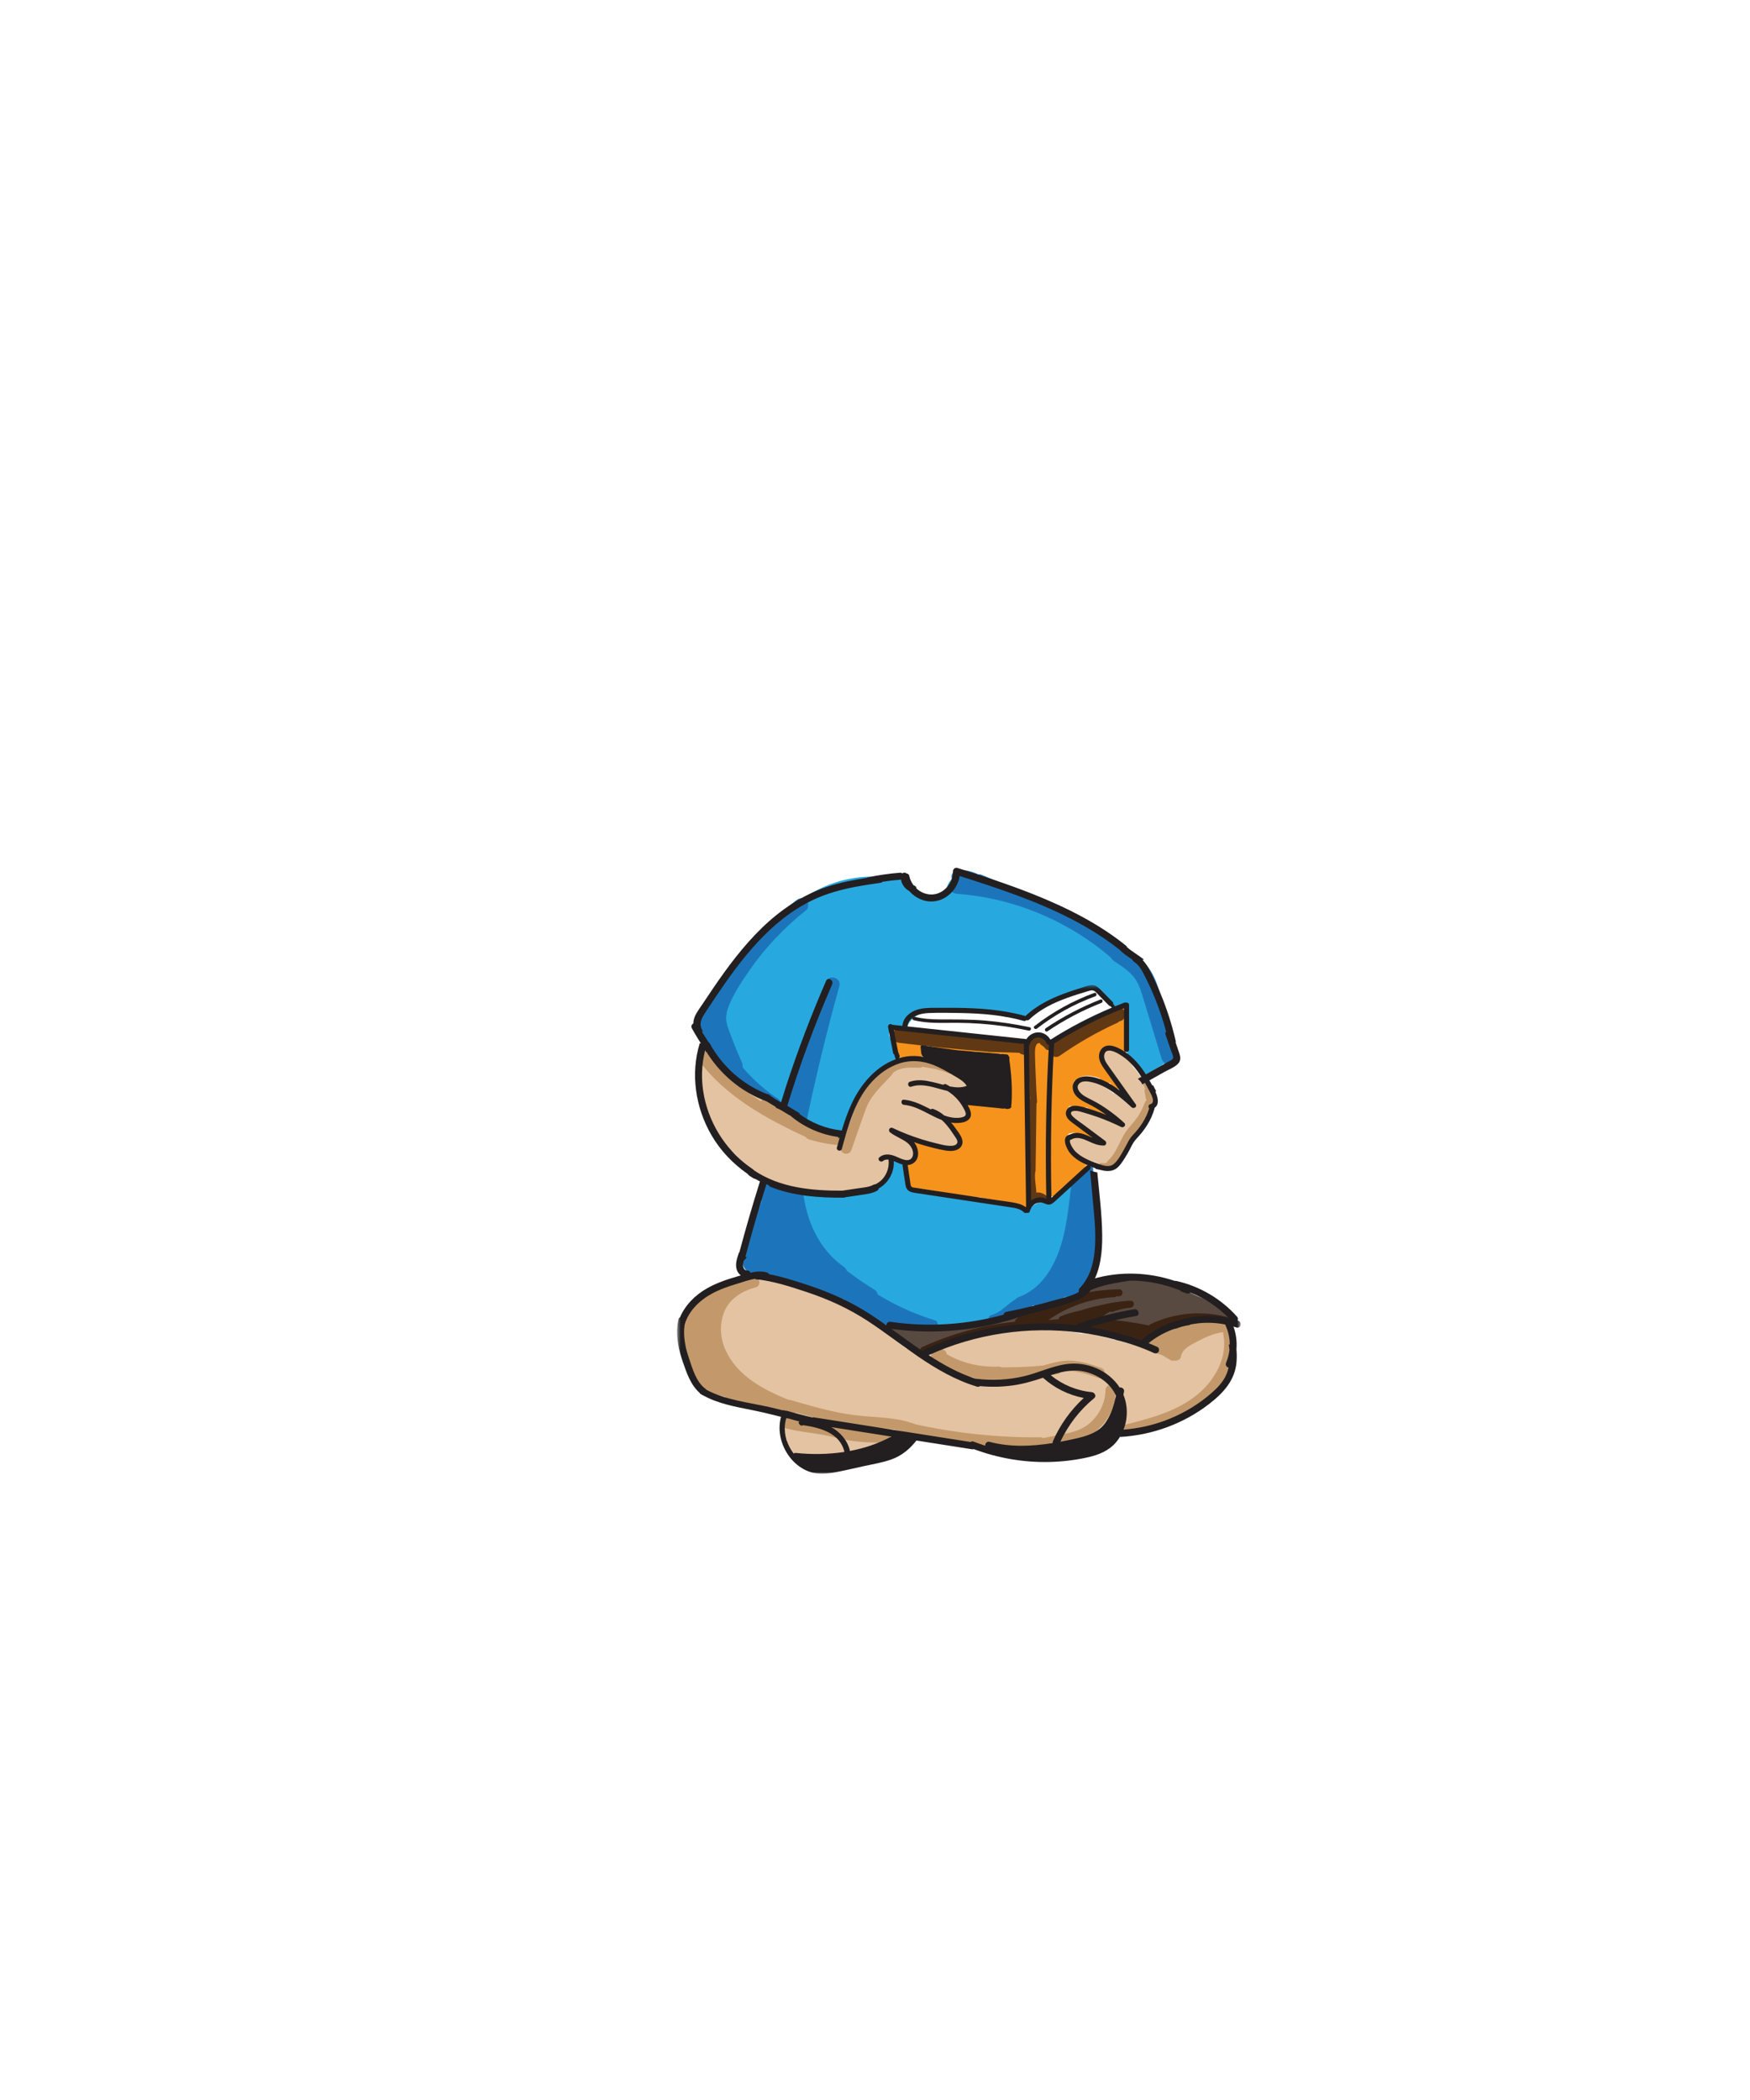 <?xml version="1.0" encoding="UTF-8"?>
<svg width="500px" height="600px" viewBox="0 0 500 600" version="1.1" xmlns="http://www.w3.org/2000/svg" xmlns:xlink="http://www.w3.org/1999/xlink">
    <title>sittingonthefloorholdingbook</title>
    <defs>
        <polygon id="path-1" points="0.453 0.407 161.47 0.407 161.47 140 0.453 140"></polygon>
    </defs>
    <g id="sittingonthefloorholdingbook" stroke="none" stroke-width="1" fill="none" fill-rule="evenodd">
        <g id="body" transform="translate(193, 247)">
            <g id="fill" transform="translate(2.005, 1.53)">
                <path d="M131.3,34.103 C129.967,31.688 128.599,29.298 127.141,26.957 C126.253,25.531 125.453,22.992 124.031,22.027 C123.39,21.591 123.014,21.03 122.831,20.431 C122.11,19.816 121.233,19.376 120.316,19.167 C118.523,17.528 116.809,15.804 115.142,14.037 C113.419,13.359 111.753,12.545 110.241,11.498 C109.46,11.613 108.71,11.939 108.055,12.416 C105.111,9.826 101.62,7.842 97.628,6.617 C97.171,6.476 96.737,6.407 96.321,6.385 C95.551,5.957 94.782,5.526 94.014,5.096 C92.412,4.201 90.859,4.263 89.583,4.88 C87.309,3.48 84.864,2.305 82.229,1.367 C80.542,0.767 79.124,1.08 78.082,1.888 C76.207,2.735 75.3,4.709 75.362,6.649 C75.353,6.692 75.339,6.732 75.329,6.776 C75.325,6.777 75.321,6.778 75.316,6.779 L75.355,6.484 C75.338,6.586 75.312,6.685 75.288,6.785 C75.177,6.81 75.066,6.838 74.95,6.857 L75.196,6.824 C74.396,6.975 73.666,7.246 73.008,7.744 C72.716,7.697 72.425,7.651 72.134,7.605 C71.449,7.496 70.812,7.518 70.22,7.635 C69.298,7.314 68.29,7.315 67.349,7.576 C66.722,6.9 66.092,6.229 65.48,5.535 C65.116,5.124 64.738,4.783 64.35,4.499 C63.309,3.41 61.81,2.697 59.85,2.697 C59.577,2.697 59.322,2.726 59.068,2.752 C58.243,2.3 57.266,2.014 56.135,1.959 C43.645,1.356 32.428,7.357 25.407,17.015 C24.929,17.279 24.47,17.592 24.046,17.964 C21.486,20.208 19.303,22.832 17.527,25.707 C16.169,26.422 15.082,27.639 14.347,29.208 C14.32,29.261 14.275,29.346 14.197,29.496 C14.048,29.781 13.907,30.07 13.749,30.351 C13.593,30.63 13.427,30.908 13.255,31.179 C13.223,31.231 13.122,31.386 13.02,31.545 C12.911,31.689 12.74,31.92 12.683,31.987 C12.471,32.23 12.253,32.466 12.029,32.696 C11.716,33.015 10.077,34.41 11.351,33.429 C10.247,34.278 9.343,35.095 8.765,36.268 C8.665,36.355 8.562,36.439 8.467,36.533 C7.799,37.201 7.322,37.953 7.02,38.747 C6.983,38.782 6.945,38.811 6.908,38.847 C4.642,41.113 4.148,45.841 6.908,48.04 C7.652,48.631 8.395,49.223 9.138,49.816 C9.405,50.716 9.893,51.608 10.661,52.442 C12.475,54.41 14.441,56.236 16.521,57.923 C16.84,59.932 17.983,61.785 19.951,62.679 C21.052,64.647 23.2,66.037 25.451,66.124 L27.586,68.135 C27.74,68.156 27.895,68.166 28.048,68.206 C29.306,68.528 30.474,69.173 31.579,69.957 C36.595,71.765 41.794,75.562 46.175,76.403 C46.22,76.278 46.268,76.153 46.326,76.027 C46.558,75.531 46.773,75.029 46.982,74.527 C47.251,73.582 47.579,72.662 47.927,71.744 C49.674,66.408 52.073,61.134 56.477,57.596 C58.316,56.119 60.491,55.109 62.797,54.533 C62.401,54.182 62.088,53.74 61.954,53.214 L61.113,50.698 C60.922,50.284 60.854,49.88 60.848,49.492 C60.64,49.273 60.441,49.044 60.206,48.852 C60.186,48.837 60.165,48.822 60.145,48.808 C59.63,48.46 59.283,48.029 59.093,47.441 C58.904,46.852 59.043,46.208 59.323,45.678 C59.585,45.183 60.16,44.773 60.691,44.626 C61.227,44.48 61.98,44.539 62.453,44.857 C62.753,45.06 63.038,45.276 63.309,45.502 C63.501,45.484 63.707,45.486 63.927,45.51 C63.955,45.513 63.985,45.515 64.013,45.519 C64.529,43.079 66.585,41.528 68.835,40.745 C73.655,39.067 79.481,40.022 84.373,40.817 C84.64,40.861 84.906,40.914 85.173,40.959 C87.592,40.96 89.982,41.367 92.368,42.012 C92.404,42.022 92.441,42.033 92.476,42.042 C92.519,42.031 92.558,42.008 92.601,41.999 C93.87,41.72 95.035,41.849 96.287,42.146 C96.486,42.193 96.686,42.232 96.884,42.28 C96.973,42.287 97.062,42.292 97.151,42.292 C97.516,42.31 97.874,42.298 98.234,42.285 C98.427,41.978 98.686,41.702 98.999,41.479 C101.415,39.767 104.121,38.563 106.888,37.536 C107.594,37.273 108.306,37.025 109.019,36.781 C109.376,36.66 109.734,36.54 110.092,36.419 C110.159,36.397 110.811,36.174 110.781,36.196 C111.841,35.771 112.843,35.197 113.905,34.771 C116.158,33.871 118.146,34.03 119.901,35.758 C121.044,36.884 122.161,38.434 123.001,39.509 C123.183,39.532 123.351,39.571 123.506,39.628 C123.93,39.195 124.488,38.952 125.08,38.944 C125.156,38.934 125.228,38.917 125.307,38.914 C126.48,38.862 127.681,40.005 127.594,41.202 C127.546,41.856 127.487,42.51 127.424,43.164 C127.614,42.818 127.804,42.468 127.995,42.13 C129.432,39.606 130.927,36.991 131.321,34.135 C131.316,34.124 131.307,34.116 131.3,34.103" id="Fill-1" fill="#27A9E0"></path>
                <path d="M116.441,86.831 C116.846,85.935 116.993,84.915 116.887,83.926 C116.89,83.885 116.883,83.844 116.886,83.804 C113.532,87.154 109.96,90.285 106.655,93.69 C105.585,94.794 104.26,94.712 103.271,94.061 C102.477,94.561 101.672,95.05 100.858,95.521 C99.42,96.355 98.036,96.159 96.979,95.45 C93.895,95.679 91.01,95.102 88.171,94.321 C86.003,94.274 83.838,93.895 81.758,93.29 C81.743,93.286 81.732,93.278 81.717,93.274 C81.133,93.415 80.476,93.41 79.752,93.194 C77.115,92.406 73.188,92.702 69.959,91.936 C69.179,91.934 68.403,91.881 67.641,91.677 C65.284,91.048 64.005,88.931 64.559,86.571 C64.335,85.339 64.158,84.081 63.962,82.823 C62.612,82.636 61.249,82.19 59.946,81.668 C59.605,83.16 59.213,84.638 58.543,86.024 C56.38,90.492 51.948,92.01 47.254,92.124 C46.76,92.136 46.327,92.058 45.935,91.926 C45.039,91.986 44.125,91.927 43.167,91.776 C40.016,91.946 36.78,91.769 33.676,91.171 C30.097,90.628 26.576,89.529 23.307,88.12 C22.877,89.214 22.545,90.364 22.325,91.569 C22.149,91.904 21.972,92.242 21.8,92.569 C20.739,94.583 20.721,97.126 21.782,99.096 C21.001,99.796 20.521,100.755 20.309,101.778 C19.197,102.56 18.571,103.806 18.381,105.126 C16.017,107.864 17.108,113.276 21.649,113.546 C22.262,115.188 23.69,116.483 25.923,116.56 C26.728,117.471 27.92,118.076 29.503,118.076 C29.686,118.076 29.854,118.054 30.027,118.038 C30.685,118.632 31.561,119.022 32.626,119.14 C33.391,119.843 34.44,120.291 35.764,120.318 C36.558,121.433 37.848,122.206 39.639,122.206 C40.34,122.206 40.956,122.075 41.503,121.863 C42.212,122.31 43.09,122.581 44.144,122.581 C44.606,122.581 45.026,122.519 45.42,122.423 C46.02,122.749 46.718,122.966 47.516,123.036 C51.58,123.39 55.648,123.675 59.718,123.927 C75.522,126.165 91.317,125.88 107.088,123.031 C107.913,122.883 108.574,122.583 109.102,122.188 C109.223,122.195 109.34,122.206 109.465,122.206 C111.86,122.206 113.35,120.816 113.963,119.079 C116.042,118.05 116.866,115.599 116.431,113.441 C119.623,105.749 117.811,95.388 116.441,86.831" id="Fill-3" fill="#27A9E0"></path>
                <path d="M54.878,119.976 C52.123,118.289 49.458,116.46 46.898,114.49 C46.773,114.1 46.524,113.734 46.116,113.445 C38.741,108.235 35.282,99.957 34.368,91.305 C34.189,91.274 34.017,91.226 33.838,91.193 C30.453,90.696 27.12,89.697 23.997,88.406 C23.942,88.609 23.883,88.81 23.836,89.015 C23.809,89.135 23.792,89.251 23.783,89.365 L22.526,93.208 C22.361,93.712 22.452,94.191 22.68,94.607 L18.615,105.259 C18.472,105.636 18.495,106.038 18.632,106.407 C17.209,106.564 16.182,108.257 17.401,109.728 C19.737,112.541 22.504,114.937 25.587,116.901 C26.137,117.251 26.673,117.288 27.136,117.129 C28.002,117.652 28.941,118.117 29.878,118.161 C31.064,118.771 32.273,119.341 33.519,119.845 C39.94,122.445 47.063,122.829 53.868,123.704 C55.952,123.971 56.423,120.923 54.878,119.976" id="Fill-5" fill="#1C75BB"></path>
                <path d="M40.954,32.169 C39.73,36.561 38.58,40.973 37.462,45.393 C37.198,45.421 36.942,45.5 36.716,45.647 C36.581,45.751 36.446,45.855 36.31,45.959 C36.063,46.208 35.892,46.503 35.796,46.842 C35.663,47.716 35.53,48.591 35.397,49.466 C35.346,49.633 35.331,49.8 35.335,49.967 C35.201,50.149 35.089,50.351 35.034,50.591 C34.63,52.377 34.129,54.14 33.522,55.868 C33.225,56.716 32.903,57.556 32.557,58.385 C32.515,58.482 32.434,58.671 32.433,58.675 C32.327,58.915 32.221,59.153 32.112,59.392 C31.921,59.808 31.724,60.22 31.522,60.631 C31.382,60.917 31.308,61.233 31.292,61.551 C30.935,61.806 30.658,62.165 30.557,62.609 C30.1,64.604 29.643,66.599 29.186,68.593 C30.029,68.943 30.831,69.425 31.602,69.976 C32.881,70.437 34.169,71.01 35.454,71.648 C38.171,58.749 41.271,45.932 44.811,33.231 C45.504,30.748 41.645,29.689 40.954,32.169" id="Fill-7" fill="#1C75BB"></path>
                <path d="M117.525,93.004 C117.556,90.009 117.43,87.032 117.229,84.159 C117.214,83.946 117.17,83.756 117.106,83.58 C115.167,85.528 113.155,87.403 111.157,89.292 C110.604,93.894 110.147,98.53 109.201,103.071 C107.612,110.696 103.938,119.176 96.054,122.059 C93.657,122.936 94.692,126.803 97.118,125.916 C98.257,125.499 99.31,125.003 100.299,124.452 C100.723,124.793 101.305,124.944 102.003,124.738 C107.727,123.05 113.557,120.834 116.225,115.042 C117.548,112.171 118.072,109.073 118.395,105.951 C118.785,102.198 118.784,98.424 118.437,94.669 C118.374,93.986 118.047,93.367 117.525,93.004" id="Fill-9" fill="#1C75BB"></path>
                <path d="M35.334,8.688 C34.497,7.851 33.355,8.014 32.506,8.688 C25.676,14.102 19.734,20.584 14.901,27.836 C14.36,28.649 13.814,29.485 13.275,30.332 C12.995,30.419 12.737,30.572 12.537,30.818 C10.591,33.218 8.851,35.764 7.358,38.459 C7.144,38.675 6.969,38.956 6.867,39.32 C6.851,39.377 6.841,39.437 6.825,39.495 C6.545,40.032 6.254,40.562 5.994,41.11 C5.932,41.241 5.884,41.378 5.846,41.518 C5.6,41.754 5.4,42.05 5.276,42.408 C4.505,44.638 5.482,47.085 7.311,48.417 C8.128,49.693 8.944,50.97 9.762,52.247 C10.056,52.706 10.462,52.982 10.897,53.11 C11.165,53.468 11.44,53.814 11.743,54.116 C11.804,54.177 11.879,54.216 11.946,54.269 L13.493,56.959 C14.031,57.894 15.302,58.218 16.23,57.676 C17.24,57.084 17.396,55.926 16.946,54.94 C15.89,52.615 14.917,50.254 14.03,47.859 C13.276,45.822 12.058,43.351 12.6,41.136 C12.645,40.953 12.659,40.779 12.659,40.612 C12.773,40.157 12.915,39.703 13.085,39.25 C14.474,35.551 16.836,32.042 19.067,28.804 C23.578,22.259 29.108,16.451 35.334,11.516 C36.181,10.845 36.036,9.39 35.334,8.688" id="Fill-11" fill="#1C75BB"></path>
                <path d="M127.14,26.955 C126.252,25.529 125.453,22.992 124.031,22.027 C123.317,21.542 122.931,20.901 122.778,20.227 C114.457,13.563 104.801,8.572 94.541,5.662 C94.536,5.653 94.534,5.643 94.529,5.636 C94.227,5.168 93.842,4.93 93.333,4.717 C90.664,3.6 87.996,2.483 85.328,1.366 C85.114,1.276 84.837,1.269 84.565,1.309 C82.785,0.463 80.838,-0.012 78.861,-5.68434189e-14 C77.814,0.006 76.812,0.916 76.861,2 C76.878,2.401 77.005,2.782 77.215,3.101 C75.853,3.966 76.23,6.695 78.334,6.843 C92.577,7.84 106.386,13.037 117.889,21.47 C121.131,23.847 124.152,26.517 126.963,29.388 C127.563,30.001 128.274,30.09 128.892,29.877 C128.318,28.897 127.741,27.921 127.14,26.955" id="Fill-13" fill="#1C75BB"></path>
                <path d="M140.641,51.894 C140.579,51.788 140.508,51.685 140.446,51.579 C140.602,50.582 140.245,49.565 139.289,49.006 C139.09,48.889 138.865,48.816 138.632,48.762 C138.495,48.562 138.339,48.373 138.199,48.175 C138.297,47.911 138.342,47.627 138.303,47.331 C138.274,47.108 138.224,46.89 138.188,46.669 C138.197,46.668 138.205,46.667 138.213,46.665 C138.196,46.623 138.182,46.577 138.164,46.533 C137.844,44.624 137.286,42.79 136.484,41.072 C134.693,34.13 133.38,26.746 126.555,23.007 C123.732,21.46 121.205,25.777 124.032,27.325 C126.154,28.487 127.625,30.361 128.688,32.472 C128.583,32.487 128.48,32.496 128.371,32.525 C127.27,32.828 126.248,34.171 126.567,35.372 C126.217,35.323 125.854,35.318 125.461,35.418 C124.421,35.686 123.637,36.516 123.33,37.528 C123.115,38.236 123.189,38.874 123.287,39.558 C123.36,39.577 123.428,39.601 123.496,39.625 C123.928,39.185 124.504,38.945 125.104,38.941 C125.172,38.933 125.236,38.917 125.306,38.914 C126.479,38.862 127.68,40.005 127.593,41.202 C127.429,43.453 127.139,45.695 127.062,47.951 C127.145,49.376 127.091,50.803 127.053,52.23 C127.093,52.683 127.078,53.119 127.031,53.575 C127.031,53.58 127.03,53.585 127.03,53.589 L127.029,53.589 C127.028,53.599 127.026,53.609 127.025,53.619 C128.832,55.137 130.448,56.788 131.723,58.824 C133.116,58.071 134.497,57.298 135.856,56.486 C136.408,56.157 136.958,55.806 137.486,55.425 C138.206,55.743 139.064,55.753 139.745,55.315 C140.885,54.58 141.344,53.105 140.641,51.894" id="Fill-15" fill="#27A9E0"></path>
                <path d="M141.68,52.559 C139.838,46.503 138.045,40.431 136.153,34.392 C135.303,31.683 134.231,29.129 132.367,26.955 C130.56,24.848 128.163,23.292 125.857,21.79 C123.152,20.03 120.643,24.357 123.332,26.108 C125.296,27.385 127.314,28.673 128.831,30.491 C130.373,32.338 131.027,34.709 131.713,36.967 C133.429,42.607 135.143,48.247 136.859,53.888 C137.792,56.958 142.619,55.65 141.68,52.559" id="Fill-17" fill="#1C75BB"></path>
                <path d="M26.596,64.946 C22.77,62.308 19.341,59.133 16.416,55.519 C16.076,55.099 15.356,55.166 15.002,55.519 C14.961,55.56 14.946,55.608 14.914,55.651 C12.604,52.538 9.911,49.734 7.51,46.691 C7.175,46.267 6.447,46.342 6.096,46.691 C5.677,47.111 5.76,47.68 6.096,48.106 C6.708,48.882 7.344,49.638 7.987,50.39 C7.463,50.674 7.141,51.422 7.661,52.005 C10.325,54.987 13.338,57.634 16.595,59.951 C16.574,60.199 16.657,60.46 16.899,60.685 C18.395,62.084 19.909,63.474 21.595,64.643 C22.404,65.203 23.254,65.705 24.154,66.106 C24.612,66.311 25.078,66.489 25.55,66.66 C25.554,66.661 25.557,66.663 25.562,66.665 C25.723,66.776 25.878,66.895 26.041,67.005 C26.085,67.034 26.129,67.053 26.172,67.075 C26.304,67.494 26.614,67.824 27.106,67.824 C27.593,67.824 28.173,67.363 28.106,66.824 C27.983,65.851 27.388,65.317 26.596,64.946" id="Fill-19" fill="#1C75BB"></path>
                <path d="M95.73,123.645 C93.26,123.299 90.884,123.563 88.433,123.918 C88.272,123.942 88.111,123.964 87.95,123.988 C87.704,123.902 87.423,123.874 87.109,123.947 C85.11,124.406 83.101,124.418 81.097,123.976 C80.547,123.855 80.094,124.014 79.77,124.306 C75.175,124.181 70.579,124.213 65.987,124.396 C65.817,124.214 65.594,124.07 65.295,123.999 C64.527,123.82 63.758,123.64 62.989,123.46 C62.812,123.158 62.538,122.907 62.143,122.794 C60.962,122.457 59.828,122.438 58.623,122.624 C58.153,122.698 57.861,122.99 57.7,123.353 C55.946,123.439 54.189,123.258 52.491,122.81 C51.674,122.094 50.901,121.326 50.195,120.479 C49.25,119.346 47.798,120.322 47.711,121.502 C46.757,121.997 46.343,123.477 47.563,124.106 C48.648,124.666 49.775,125.118 50.927,125.473 C52.609,126.888 54.504,128.041 56.54,128.765 C56.615,128.966 56.719,129.15 56.874,129.304 L57.177,129.539 C57.367,129.649 57.571,129.703 57.785,129.724 C58.006,129.886 58.288,129.99 58.634,129.995 C58.737,129.996 58.839,129.993 58.942,129.994 C58.966,130.002 58.988,130.016 59.012,130.023 C59.145,130.066 59.283,130.078 59.421,130.097 C59.56,130.115 59.695,130.139 59.834,130.13 C60.039,130.117 60.248,130.094 60.445,130.041 C60.491,130.029 60.53,130.008 60.573,129.993 C62.952,130.001 65.329,129.943 67.705,129.85 C67.94,130.22 68.329,130.499 68.882,130.535 C77.997,131.131 87.186,129.767 95.73,126.538 C96.934,126.083 97.36,123.873 95.73,123.645" id="Fill-21" fill="#27A9E0"></path>
                <path d="M62.513,1.724 C60.582,1.724 60.579,4.724 62.513,4.724 C64.444,4.724 64.447,1.724 62.513,1.724" id="Fill-23" fill="#27A9E0"></path>
                <path d="M21.863,113.035 C21.84,113.034 21.816,113.031 21.794,113.028 C21.782,113.026 21.784,113.026 21.754,113.02 C21.68,113.002 21.606,112.989 21.534,112.969 C21.466,112.949 21.399,112.925 21.333,112.901 C21.301,112.889 21.237,112.866 21.211,112.852 C21.051,112.774 20.906,112.678 20.757,112.581 L20.748,112.575 C20.719,112.552 20.69,112.527 20.663,112.503 C20.596,112.444 20.532,112.383 20.47,112.319 C20.408,112.256 20.351,112.188 20.292,112.123 C20.279,112.109 20.282,112.114 20.275,112.106 C20.268,112.095 20.266,112.089 20.242,112.054 C20.142,111.908 20.053,111.756 19.977,111.597 C19.962,111.565 19.96,111.564 19.953,111.552 C19.951,111.542 19.954,111.546 19.947,111.522 C19.922,111.438 19.891,111.356 19.869,111.27 C19.847,111.19 19.833,111.11 19.816,111.03 C19.812,110.987 19.809,110.945 19.807,110.903 C19.795,110.688 19.707,110.487 19.583,110.315 C19.618,110.247 19.65,110.177 19.687,110.11 C19.872,109.778 20.077,109.46 20.285,109.143 C20.573,108.705 20.386,108.018 19.926,107.774 C19.425,107.511 18.865,107.666 18.558,108.134 C17.603,109.585 16.693,111.389 17.373,113.147 C17.716,114.035 18.311,114.735 19.214,115.079 C20.153,115.435 21.186,115.229 22.129,115 C22.612,114.882 22.909,114.378 22.844,113.902 C22.776,113.388 22.365,113.076 21.863,113.035" id="Fill-25" fill="#1C75BB"></path>
                <path d="M72.192,128.72 C67.34,127.24 62.677,125.245 58.259,122.782 C58.228,122.757 58.195,122.736 58.165,122.711 C58.041,122.615 57.903,122.547 57.761,122.499 C56.373,121.71 55.007,120.879 53.671,119.997 C52.798,119.421 51.975,120.449 52.262,121.235 C51.79,120.9 51.316,120.564 50.842,120.23 C50.831,120.206 50.833,120.179 50.818,120.157 C50.68,119.956 50.527,119.755 50.341,119.595 C50.153,119.433 49.95,119.277 49.725,119.167 C49.505,119.06 49.271,118.96 49.029,118.911 C48.783,118.862 48.522,118.827 48.27,118.845 C48.003,118.864 47.756,118.944 47.563,119.138 C47.389,119.311 47.258,119.595 47.27,119.845 C47.278,120.015 47.334,120.179 47.416,120.33 C47.284,120.466 47.177,120.634 47.133,120.823 C46.265,120.681 45.618,121.793 46.2,122.435 C46.119,122.81 46.228,123.238 46.625,123.518 C47.966,124.47 49.414,125.232 50.934,125.843 C52.439,126.78 53.998,127.619 55.586,128.402 C55.625,128.655 55.764,128.896 56.047,129.067 C56.903,129.583 57.831,129.968 58.796,130.216 C59.05,130.346 59.339,130.419 59.678,130.399 C59.767,130.393 59.844,130.362 59.923,130.335 C60.25,130.435 60.596,130.298 60.836,130.057 C64.609,130.644 68.437,131.177 72.192,130.65 C73.232,130.503 73.05,128.983 72.192,128.72" id="Fill-27" fill="#1C75BB"></path>
                <path d="M116.546,110.392 C115.963,110.392 115.597,110.852 115.546,111.392 C115.359,113.392 114.699,115.446 113.785,117.232 C113.079,118.612 111.734,120.308 109.961,120.001 C109.43,119.91 108.884,120.143 108.732,120.7 C108.599,121.181 108.895,121.837 109.43,121.93 C111.952,122.367 114.072,120.779 115.279,118.673 C116.531,116.488 117.312,113.892 117.546,111.392 C117.596,110.853 117.05,110.392 116.546,110.392" id="Fill-29" fill="#1C75BB"></path>
                <path d="M102.819,121.153 C101.435,121.66 100.072,122.216 98.719,122.8 C98.716,122.74 98.708,122.68 98.693,122.624 C98.541,122.045 97.996,121.853 97.464,121.925 C93.968,122.396 92.047,125.808 88.929,126.979 C88.687,127.054 88.446,127.134 88.203,127.208 C86.969,127.576 87.481,129.439 88.735,129.136 C89.016,129.068 89.287,128.978 89.552,128.879 C92.588,127.937 95.566,126.84 98.488,125.59 C98.832,125.442 98.975,125.163 98.984,124.866 C100.422,124.229 101.872,123.623 103.35,123.082 C104.549,122.642 104.031,120.709 102.819,121.153" id="Fill-31" fill="#1C75BB"></path>
                <path d="M27.547,66.032 C23.4,63.898 19.652,61.101 16.432,57.728 C15.541,56.796 14.128,58.211 15.018,59.142 C18.346,62.629 22.252,65.553 26.537,67.76 C27.68,68.347 28.693,66.622 27.547,66.032" id="Fill-33" fill="#1C75BB"></path>
                <path d="M155.676,127.359 C155.734,127.014 155.607,126.652 155.186,126.431 C155.022,126.353 154.859,126.268 154.696,126.186 C154.641,125.963 154.504,125.754 154.244,125.605 C153.716,125.304 153.182,125.013 152.651,124.719 C152.353,124.416 151.986,124.171 151.608,123.955 C150.773,123.477 149.919,123.033 149.051,122.618 C148.37,122.292 147.674,121.998 146.976,121.711 C146.67,121.558 146.363,121.414 146.052,121.278 C145.064,120.789 144.075,120.302 143.076,119.836 C143.038,119.814 143.006,119.791 142.962,119.772 C142.921,119.755 142.88,119.741 142.839,119.724 C142.474,119.554 142.112,119.378 141.744,119.211 C141.52,119.108 141.278,119.08 141.05,119.116 C140.526,118.972 139.998,118.851 139.468,118.755 C136.196,117.403 132.8,116.309 129.234,116.334 C126.819,116.351 124.45,116.921 122.142,117.584 C119.839,118.245 117.535,118.919 115.363,119.942 C114.697,120.255 114.756,120.946 115.135,121.384 C114.272,121.632 113.406,121.88 112.544,122.131 C107.211,123.682 101.905,125.328 96.628,127.058 C96.199,127.199 95.996,127.531 95.954,127.883 C94.958,128.075 93.956,128.232 92.948,128.345 C92.514,128.394 92.141,128.646 92.01,129.046 C86.376,129.697 80.778,130.892 75.132,131.463 C74.969,131.018 74.527,130.673 73.954,130.824 C69.9,131.89 65.655,131.828 61.631,130.655 C61.379,130.582 61.167,130.621 60.983,130.704 C60.889,130.676 60.794,130.656 60.7,130.628 C59.707,130.332 59.073,131.589 59.727,132.298 C60.943,133.617 62.766,133.736 64.206,134.678 C65.657,135.628 66.74,137.014 68.491,137.457 C68.903,137.56 69.251,137.421 69.48,137.154 C72.928,135.306 76.614,133.98 80.447,133.189 C80.79,133.119 80.99,132.92 81.088,132.678 C88.296,131.566 95.476,130.105 102.793,130.769 C103.483,130.832 103.786,130.282 103.733,129.742 C106.292,130.154 108.887,130.197 111.467,129.912 L112.307,130.044 C112.605,130.255 112.919,130.298 113.319,130.211 C113.382,130.196 113.442,130.17 113.5,130.14 C113.678,130.422 113.992,130.597 114.349,130.642 C116.368,130.892 118.388,131.143 120.408,131.394 C123.841,132.518 127.28,133.623 130.732,134.689 C131.28,134.859 131.675,134.568 131.847,134.165 C138.822,130.302 146.864,126.14 154.933,129.156 C156.054,129.575 156.564,127.953 155.676,127.359" id="Fill-35" fill="#594A41"></path>
                <path d="M156.042,127.884 C148.6,125.794 140.628,126.509 133.651,129.82 C133.461,129.91 133.347,130.038 133.265,130.177 C128.636,129.212 123.95,128.605 119.245,128.339 C120.111,127.484 121.077,126.776 122.159,126.205 C122.354,126.322 122.594,126.364 122.885,126.26 C124.536,125.668 126.237,125.271 127.986,125.113 C129.247,125.001 129.289,123.059 127.986,123.113 C125.012,123.238 122.074,123.689 119.216,124.44 C117.327,124.818 115.464,125.308 113.632,125.915 C111.748,126.307 109.896,126.831 108.093,127.54 C107.683,127.7 107.484,128.04 107.439,128.392 C106.474,128.452 105.508,128.525 104.543,128.618 C110.092,124.752 116.604,122.445 123.378,122.087 C123.609,122.074 123.784,121.986 123.933,121.87 C124.204,121.861 124.473,121.835 124.744,121.829 C126.029,121.804 126.034,119.804 124.744,119.829 C117.08,119.983 109.538,121.681 102.55,124.753 C99.835,125.169 97.294,126.457 95.315,128.357 C95.08,128.583 95.004,128.843 95.022,129.091 C85.839,130.07 76.859,132.516 68.434,136.37 C67.265,136.905 68.28,138.629 69.443,138.097 C79.188,133.64 89.745,131.143 100.445,130.686 C100.601,130.886 100.845,131.013 101.197,130.966 C104.938,130.469 108.701,130.21 112.464,130.161 C112.508,130.214 112.54,130.269 112.603,130.318 C113.324,130.884 114.084,131.075 114.894,131.148 C115.052,131.306 115.263,131.424 115.546,131.445 C118.285,131.642 120.992,132.099 123.642,132.825 C124.92,133.176 126.182,133.586 127.422,134.054 C128.636,134.513 129.781,134.999 131.092,135.089 C131.577,135.122 131.909,134.784 132.025,134.379 C132.195,134.385 132.373,134.36 132.563,134.253 C132.834,134.1 133.069,134.048 133.378,134.052 C133.916,134.06 134.216,133.712 134.304,133.306 C134.61,133.129 134.914,132.948 135.224,132.779 C135.384,132.723 135.547,132.675 135.707,132.618 C135.918,132.544 136.06,132.418 136.173,132.277 C137.415,131.622 138.683,131.018 139.976,130.471 C140.955,130.359 141.924,130.187 142.869,129.898 C143.36,129.748 143.562,129.35 143.559,128.948 C147.536,128.436 151.612,128.718 155.511,129.812 C156.752,130.16 157.281,128.232 156.042,127.884" id="Fill-37" fill="#3B2314"></path>
                <path d="M126.371,152.876 C126.357,152.913 126.343,152.948 126.333,152.98 C126.348,152.948 126.358,152.915 126.374,152.883 C126.373,152.881 126.372,152.878 126.371,152.876" id="Fill-39" fill="#E4C3A2"></path>
                <path d="M156.766,132.356 C156.305,130.632 154.925,129.197 152.606,129.204 C149.299,129.214 145.842,129.263 142.655,130.257 C142.134,130.419 141.625,130.609 141.122,130.811 C140.486,130.865 139.835,131.033 139.193,131.324 C137.884,131.915 136.722,132.736 135.683,133.695 C135.253,133.966 134.825,134.241 134.4,134.518 C134.255,134.612 134.121,134.71 133.994,134.813 C133.203,135.341 132.43,135.9 131.703,136.519 C128.775,135.654 125.829,134.853 122.852,134.136 C119.796,133.401 116.826,132.453 113.87,132.503 C107.537,131.08 101.002,131.174 94.487,131.925 C88.214,132.649 80.948,133.04 75.305,136.261 C74.156,136.639 73.079,137.154 72.113,137.845 C71.294,138.226 70.513,138.652 69.802,139.158 C67.828,138.269 65.827,137.445 63.794,136.7 C62.027,135.22 60.279,133.709 58.37,132.429 C53.859,129.41 49.24,126.539 44.675,123.601 C43.74,123 42.818,122.8 41.973,122.89 C36.323,119.726 30.039,118.13 23.208,117.313 C16.669,116.53 9.352,117.849 5.565,123.034 C5.045,123.214 4.532,123.494 4.043,123.902 C-0.682,127.857 -0.753,134.287 1.426,139.595 C1.754,140.396 2.12,141.248 2.521,142.098 C2.522,142.769 2.674,143.474 3.034,144.193 C5.199,148.533 10.399,150.243 14.875,151.119 C16.027,151.345 17.242,151.598 18.484,151.848 C20.636,152.531 22.828,153.04 25.04,153.459 C25.354,153.628 25.701,153.772 26.089,153.878 C37.171,156.914 48.773,158.111 60.12,159.773 C66.753,162.236 74.609,163.335 82.137,163.329 C82.625,163.697 83.241,163.974 84.021,164.097 C89.604,164.978 94.674,165.256 100.289,164.607 C100.444,164.589 100.598,164.575 100.752,164.559 C102.216,164.564 103.684,164.516 105.155,164.396 C105.51,164.368 105.84,164.301 106.152,164.21 C109.085,164.034 111.995,163.712 114.691,162.461 C115.982,161.863 117.216,161.041 118.298,160.062 C118.927,159.682 119.544,159.262 120.133,158.755 C123.357,155.984 124.779,151.394 122.644,147.547 C122.027,146.435 121.165,145.804 120.234,145.523 C120.761,145.575 121.287,145.639 121.813,145.71 C122.412,147.111 123.629,148.244 125.117,148.529 C125.348,149.307 125.58,150.085 125.81,150.863 C125.987,151.464 126.096,152.127 126.322,152.707 C126.346,152.771 126.357,152.822 126.37,152.877 C126.396,152.812 126.42,152.748 126.462,152.668 C126.425,152.738 126.406,152.812 126.373,152.883 C126.496,153.38 126.199,153.433 126.332,152.981 C125.682,154.468 125.807,156.166 126.66,157.462 C126.428,157.835 126.295,158.278 126.304,158.789 C126.316,159.52 126.987,160.396 127.804,160.289 C132.07,159.729 136.174,158.401 139.914,156.389 C140.11,156.317 140.305,156.244 140.495,156.168 C142.3,155.445 143.913,154.52 145.417,153.363 C148.575,152.188 151.4,149.674 153.284,146.821 C154.202,146.089 154.907,145.103 155.302,143.962 C155.345,143.84 155.356,143.709 155.353,143.578 C156.681,140.956 157.223,138.128 157.625,135.033 C157.754,134.044 157.389,133.114 156.766,132.356" id="Fill-41" fill="#E4C3A2"></path>
                <path d="M58.534,159.255 C58.43,159.243 58.325,159.234 58.221,159.223 C58.27,159.187 58.326,159.159 58.376,159.123 C58.701,158.89 58.955,158.626 59.065,158.227 C59.164,157.868 59.119,157.39 58.914,157.071 C58.708,156.751 58.4,156.469 58.017,156.382 C57.645,156.297 57.184,156.3 56.861,156.532 C55.797,157.299 54.653,157.947 53.449,158.468 C53.447,158.47 53.445,158.472 53.442,158.473 C53.595,157.616 53.139,156.706 52.052,156.845 C51.766,156.881 51.48,156.895 51.195,156.922 C50.957,156.444 50.505,156.072 49.898,156.072 C48.65,156.072 47.532,156.359 46.409,156.888 C45.974,157.093 45.766,157.413 45.695,157.763 C45.547,157.821 45.407,157.884 45.299,157.974 C41.025,157.614 36.747,157.312 32.466,157.058 C32.488,156.395 32.013,155.702 31.364,155.555 C30.539,155.366 29.78,155.804 29.518,156.603 C28.843,158.664 29.019,160.982 29.878,162.99 C29.784,163.255 29.767,163.542 29.875,163.825 C29.925,163.958 29.984,164.085 30.044,164.212 C29.986,164.53 30.018,164.874 30.197,165.204 C31.633,167.86 34.536,167.788 37.037,166.999 C39.92,167.339 42.804,167.337 45.787,166.738 C48.191,166.257 50.533,165.515 52.862,164.759 C55.081,164.039 57.312,163.313 59.291,162.05 C60.622,161.2 59.975,159.413 58.534,159.255" id="Fill-43" fill="#E4C3A2"></path>
                <path d="M120.854,148.621 C120.791,152.729 118.583,156.705 115.153,158.973 C113.204,160.261 111.047,160.759 108.785,161.21 L103.034,162.355 C102.817,162.213 102.548,162.124 102.218,162.126 C90.202,162.229 78.223,160.981 66.488,158.395 C66.483,158.393 66.479,158.391 66.473,158.389 C60.882,156.224 54.819,156.532 48.965,155.769 C42.773,154.963 36.749,153.189 30.767,151.452 C30.571,151.394 30.389,151.383 30.219,151.395 C23.089,148.497 15.779,144.642 12.376,137.4 C10.78,134.001 10.484,129.968 11.855,126.442 C13.382,122.514 16.981,120.337 20.895,119.288 C22.758,118.788 21.967,115.893 20.097,116.395 C18.289,116.88 16.527,117.577 14.932,118.534 C14.689,118.35 14.397,118.245 14.089,118.286 C11.597,118.616 9.105,119.156 6.907,120.435 C4.743,121.694 3.274,123.577 2.399,125.875 C2.203,125.945 2.024,126.058 1.885,126.225 C-0.221,128.774 -0.426,132.183 0.597,135.244 C0.746,135.688 0.917,136.123 1.1,136.553 C1.17,137 1.262,137.442 1.374,137.876 C1.491,140.652 2.311,143.35 3.817,145.69 C3.998,145.972 4.222,146.163 4.462,146.278 C4.594,146.637 4.835,146.934 5.138,147.127 C5.141,147.585 5.363,148.038 5.873,148.326 C6.957,148.939 8.089,149.443 9.256,149.839 C9.281,149.85 9.301,149.864 9.326,149.876 C9.475,149.942 9.618,149.968 9.76,149.995 C10.498,150.223 11.248,150.407 12.008,150.547 C12.06,150.593 12.103,150.645 12.161,150.685 C14.32,152.194 16.938,152.606 19.509,152.856 C22.535,153.991 25.715,154.642 28.967,154.764 C29.296,154.776 29.602,154.657 29.853,154.464 C30.386,154.677 30.919,154.891 31.454,155.098 C31.865,155.257 32.219,155.224 32.505,155.077 C37.648,156.552 42.824,157.932 48.132,158.659 C53.625,159.412 59.328,159.154 64.629,160.907 C64.79,161.037 64.99,161.14 65.241,161.195 C65.408,161.232 65.575,161.263 65.742,161.3 C65.871,161.344 65.994,161.368 66.112,161.377 C76.959,163.738 88.029,164.99 99.127,165.108 C99.431,165.634 100.008,166.01 100.763,165.858 C103.966,165.222 107.172,164.597 110.372,163.944 C112.931,163.422 115.329,162.6 117.435,161.017 C121.327,158.092 123.779,153.509 123.855,148.621 C123.883,146.69 120.883,146.689 120.854,148.621" id="Fill-45" fill="#C3996B"></path>
                <path d="M119.617,142.296 C116.878,141.339 114.097,140.422 111.18,140.234 C108.351,140.053 105.721,140.9 103.028,141.615 C99.068,142.036 95.078,142.127 91.094,142.138 C90.876,141.999 90.605,141.918 90.273,141.932 C87.575,142.042 84.901,141.79 82.283,141.124 C80.992,140.795 79.717,140.382 78.486,139.872 C77.895,139.626 77.316,139.353 76.746,139.064 C76.471,138.925 76.195,138.786 75.929,138.632 C75.778,138.55 75.633,138.46 75.491,138.36 C75.478,138.345 75.472,138.339 75.463,138.327 C75.364,137.532 74.785,137.056 73.993,136.961 C73.441,136.896 72.928,136.99 72.436,137.193 C71.22,137.164 70.392,139.12 71.683,140.058 C73.951,141.705 76.264,143.33 78.955,144.214 C80.331,144.665 81.759,144.891 83.2,145.007 C83.306,145.286 83.524,145.536 83.896,145.704 C86.518,146.89 89.283,146.769 92.092,146.532 C95.161,146.273 98.22,145.814 101.226,145.144 C101.977,144.978 102.731,144.769 103.486,144.55 C104.713,144.419 105.937,144.269 107.159,144.073 C107.665,143.993 107.974,143.726 108.127,143.388 C108.687,143.298 109.248,143.228 109.811,143.21 C112.923,143.108 115.924,144.177 118.819,145.189 C120.645,145.827 121.43,142.93 119.617,142.296" id="Fill-47" fill="#C3996B"></path>
                <path d="M157.391,131.86 C157.321,131.513 157.165,131.258 156.962,131.083 C157.012,130.935 157.046,130.785 157.048,130.636 C157.057,129.798 156.415,129.278 155.662,129.157 C155.468,129.062 155.257,129.009 155.034,129.023 C154.898,129.031 154.764,129.048 154.629,129.06 C147.603,128.526 140.481,130.295 134.503,134.033 C134.024,134.071 133.56,134.306 133.329,134.743 C133.29,134.817 133.283,134.899 133.255,134.976 C133.006,135.437 132.995,136.039 133.256,136.486 C133.437,136.795 133.705,136.982 134.003,137.087 C134.033,137.166 134.066,137.244 134.113,137.316 C134.329,137.652 134.624,137.886 135.009,138.006 C135.651,138.206 136.291,138.406 136.933,138.605 L139.395,140.058 C139.748,140.267 140.189,140.302 140.583,140.189 C141.287,140.362 142.282,139.931 142.396,139.136 C142.724,136.864 145.16,135.756 147.008,134.793 C149.358,133.57 151.828,132.375 154.489,132.084 C154.46,132.261 154.456,132.452 154.498,132.658 C155.835,139.297 152.056,145.891 147.031,149.983 C141.26,154.68 133.782,156.674 126.709,158.461 C124.838,158.932 125.631,161.826 127.506,161.353 C135.345,159.374 143.521,157.04 149.74,151.607 C155.304,146.746 158.89,139.301 157.391,131.86" id="Fill-49" fill="#C3996B"></path>
                <path d="M57.888,160.673 C53.084,160.656 48.51,160.411 43.855,159.152 C39.347,157.933 34.654,157.834 30.15,156.644 C28.281,156.151 27.484,159.044 29.352,159.537 C34.003,160.766 38.839,160.906 43.497,162.165 C48.239,163.447 52.998,163.656 57.888,163.673 C59.819,163.68 59.822,160.68 57.888,160.673" id="Fill-51" fill="#C3996B"></path>
                <path d="M76.437,61.779 C77.486,62.53 78.756,62.926 80.031,63 C80.276,63.013 80.583,62.915 80.792,62.791 C81.076,62.623 81.283,62.364 81.41,62.06 C81.65,61.483 81.514,60.852 81.097,60.393 C80.114,59.308 78.933,58.468 77.641,57.827 C77.451,57.565 77.205,57.348 76.899,57.208 C74.091,55.917 71.062,55.08 68.027,54.539 C64.874,53.976 61.963,54.658 59.173,56.206 C56.493,57.693 54.229,59.904 52.574,62.508 C52.19,62.712 51.851,63.015 51.611,63.431 C50.82,64.804 50.153,66.263 49.618,67.764 C49.099,68.714 48.666,69.709 48.34,70.747 C47.268,72.806 46.484,75.029 46.038,77.303 C44.682,76.29 43.287,75.703 41.564,75.6 C41.379,75.59 41.197,75.611 41.018,75.651 C39.809,75.11 38.611,74.547 37.433,73.938 C34.965,72.666 32.584,71.232 30.292,69.66 C30.16,69.569 30.017,69.498 29.868,69.443 C28.145,67.541 25.921,66.101 23.696,64.886 C21.233,63.542 18.659,62.407 16.12,61.217 C15.723,61.032 15.284,60.936 14.849,60.928 C14.816,60.9 14.782,60.873 14.749,60.845 C14.454,60.598 14.164,60.346 13.879,60.088 C13.37,59.622 12.877,59.136 12.409,58.628 C12.147,58.345 11.894,58.055 11.648,57.758 C11.549,57.64 11.453,57.519 11.357,57.399 C11.336,57.374 11.33,57.366 11.314,57.345 C11.292,57.315 11.259,57.266 11.19,57.172 C11.116,57.071 11.032,56.978 10.948,56.885 C10.811,56.088 10.32,55.341 9.599,54.989 C9.461,54.252 9.299,53.52 9.034,52.809 C8.553,51.525 7.337,50.643 5.941,51.032 C4.724,51.371 3.702,52.871 4.185,54.163 C4.823,55.87 4.926,57.685 5.311,59.451 C5.112,61.234 5.25,63.054 5.701,64.789 C5.656,65.119 5.666,65.463 5.742,65.802 C7.067,71.832 10.389,77.154 14.927,81.102 C18.555,84.886 22.595,88.13 27.604,89.886 C30.379,90.859 33.281,91.344 36.186,91.722 C38.916,92.077 42.072,92.745 44.807,92.059 C45.175,92.299 45.602,92.438 46.073,92.391 C46.417,92.358 46.761,92.317 47.105,92.272 C47.268,92.287 47.433,92.291 47.599,92.28 C47.928,92.258 48.251,92.171 48.554,92.039 C49.562,91.838 50.545,91.546 51.487,91.112 C51.765,91.101 52.041,91.063 52.315,91.011 C52.365,91.015 52.411,91.028 52.46,91.029 C54.229,91.076 55.808,90.11 56.882,88.752 C56.997,88.708 57.11,88.66 57.214,88.602 C57.957,88.191 58.547,87.368 58.717,86.531 C58.855,85.854 58.936,85.158 58.98,84.46 C59.291,83.589 59.288,82.63 58.836,81.792 C59.333,81.936 59.825,81.9 60.274,81.736 C60.972,82.131 61.685,82.503 62.426,82.838 C62.45,82.855 62.472,82.874 62.495,82.89 C62.498,82.884 62.499,82.879 62.502,82.873 C62.702,82.962 62.892,83.061 63.095,83.147 C63.631,83.373 64.56,83.198 65.033,82.89 C65.499,82.586 65.844,82.194 66.061,81.674 C66.577,80.436 66.062,79.249 65.033,78.496 C64.696,78.25 64.363,77.999 64.032,77.747 C64.005,77.727 63.994,77.717 63.976,77.705 C63.971,77.701 63.97,77.7 63.964,77.695 C63.802,77.564 63.638,77.435 63.477,77.304 C62.856,76.8 62.249,76.279 61.652,75.747 C61.463,75.578 61.246,75.445 61.018,75.333 C61.083,75.262 61.152,75.196 61.214,75.124 C61.242,75.092 61.264,75.054 61.291,75.022 C62.351,75.632 63.516,75.9 64.69,76.055 C65.824,77.086 67.235,77.841 68.632,78.335 C69.737,78.725 70.938,78.906 72.104,78.937 C72.623,78.951 73.142,78.944 73.662,78.957 C73.841,78.962 73.885,78.949 73.891,78.938 C73.909,78.951 73.957,78.975 74.082,79.024 C74.109,79.034 74.123,79.039 74.143,79.047 C74.243,79.115 74.344,79.17 74.444,79.241 C75.079,79.687 75.89,79.682 76.595,79.399 C76.824,79.534 77.086,79.61 77.356,79.61 C77.836,79.61 78.456,79.331 78.659,78.854 C78.916,78.251 79.038,77.674 78.843,77.027 C78.682,76.49 78.389,76.065 78.051,75.631 C77.542,74.976 77.003,74.344 76.46,73.718 C75.379,72.472 74.249,71.271 73.074,70.116 C72.642,69.692 71.956,69.56 71.406,69.791 C71.382,69.771 71.361,69.751 71.336,69.731 C71.512,69.726 71.692,69.704 71.881,69.651 C71.993,69.62 72.105,69.569 72.217,69.518 C72.389,69.7 72.605,69.835 72.861,69.876 C72.994,69.897 73.128,69.908 73.261,69.928 L73.261,69.93 C73.285,69.932 73.307,69.935 73.331,69.937 C73.568,69.972 73.807,69.998 74.044,70.03 C74.341,70.083 74.636,70.14 74.928,70.214 C75.384,70.327 75.83,70.475 76.269,70.637 C76.445,70.819 76.649,70.971 76.907,71.034 C76.923,71.037 76.938,71.044 76.955,71.048 L76.956,71.049 C77.051,71.122 77.158,71.184 77.255,71.256 C77.512,71.442 77.759,71.579 78.056,71.698 C78.678,71.947 79.458,71.897 80.038,71.553 C80.073,71.533 80.093,71.499 80.126,71.476 C80.372,71.42 80.606,71.316 80.795,71.107 C81.281,70.573 81.325,69.901 81.031,69.258 C80.894,68.957 80.756,68.655 80.619,68.354 C80.497,68.054 80.368,67.758 80.24,67.466 C79.439,65.63 78.256,63.87 76.482,62.882 C76.049,62.641 75.513,62.652 75.069,62.856 C74.675,62.566 74.261,62.32 73.82,62.174 C73.721,62.118 73.626,62.056 73.526,62.004 C73.022,61.737 72.443,61.746 71.986,62.028 C71.359,61.261 70.606,60.6 69.762,60.108 C71.341,60.483 72.911,60.935 74.361,61.602 C75.038,61.913 75.78,61.98 76.437,61.779" id="Fill-53" fill="#E4C3A2"></path>
                <path d="M133.773,64.69 C133.44,63.708 132.973,62.743 132.502,61.819 C131.609,60.064 130.512,58.439 129.283,56.903 C129.182,56.777 129.054,56.687 128.916,56.618 C128.527,55.915 128.139,55.211 127.75,54.509 C127.483,54.03 126.951,53.775 126.421,53.781 C125.72,52.922 124.977,52.094 124.183,51.312 C123.549,50.688 122.76,50.804 122.225,51.24 C122.115,51.21 122.002,51.186 121.885,51.174 C120.076,50.997 119.068,53.065 119.604,54.585 C119.866,55.327 120.373,55.938 120.826,56.57 C121.275,57.195 121.723,57.819 122.171,58.443 L127.643,66.063 C127.779,66.252 127.946,66.407 128.129,66.53 C128.173,66.624 128.22,66.715 128.263,66.809 C128.344,66.983 128.449,67.119 128.566,67.229 C128.512,67.264 128.452,67.29 128.403,67.332 C128.294,67.429 128.184,67.526 128.075,67.624 C128.05,67.604 128.027,67.585 128.003,67.564 C127.56,67.196 127.118,66.829 126.674,66.461 L124.017,64.252 C123.746,64.026 123.423,63.887 123.096,63.846 C121.64,62.607 119.95,61.637 118.221,60.839 C117.56,60.534 116.889,60.25 116.216,59.969 C115.56,59.696 114.881,59.348 114.155,59.336 C113.182,59.322 112.289,59.869 111.987,60.815 C111.743,61.579 111.958,62.557 112.641,63.027 C112.686,63.083 112.728,63.139 112.786,63.192 C114.915,65.191 117.557,66.348 120.088,67.73 C122.077,68.817 124.318,70.24 125.223,72.428 C125.289,72.588 125.376,72.735 125.473,72.87 C125.439,72.901 125.398,72.925 125.369,72.962 C125.354,72.981 125.341,73.001 125.328,73.018 C125.306,73.009 125.292,72.995 125.27,72.987 C121.693,71.655 118.116,70.323 114.538,68.991 C114.228,68.876 113.899,68.912 113.601,69.04 C113.575,69.023 113.547,69.006 113.521,68.99 C113.214,68.767 112.905,68.549 112.599,68.326 C112.35,68.143 112.035,68.087 111.722,68.124 C111.61,68.097 111.496,68.073 111.364,68.073 C109.51,68.073 109.439,70.833 111.149,71.051 C111.155,71.055 111.159,71.061 111.165,71.064 C111.446,71.236 111.726,71.409 112.006,71.581 C114.599,73.467 117.215,75.321 119.854,77.143 C119.847,77.152 119.838,77.157 119.832,77.166 C119.651,77.399 119.572,77.651 119.536,77.935 C119.54,77.903 119.544,77.871 119.548,77.838 C119.54,77.901 119.517,77.96 119.5,78.019 C118.792,77.807 118.087,77.583 117.391,77.334 C116.804,77.124 116.222,76.9 115.645,76.665 C115.552,76.627 115.459,76.588 115.366,76.549 C115.377,76.552 115.059,76.418 115.019,76.4 C114.733,76.275 114.45,76.146 114.167,76.016 C113.661,75.782 113.043,75.773 112.582,76.059 C112.562,76.05 112.543,76.043 112.523,76.034 C112.257,75.962 111.992,75.962 111.725,76.034 C111.652,76.064 111.573,76.093 111.495,76.125 C111.465,76.119 111.437,76.111 111.408,76.104 C110.642,75.939 109.75,76.332 109.562,77.152 C109.424,77.759 109.66,78.461 110.182,78.808 C110.192,78.854 110.207,78.899 110.224,78.943 C110.279,79.083 110.346,79.276 110.437,79.418 C110.532,79.565 110.641,79.706 110.76,79.835 C110.876,79.96 111.046,80.075 111.169,80.167 C111.211,80.197 111.253,80.226 111.299,80.25 C111.452,80.33 111.618,80.399 111.78,80.454 C111.782,80.454 111.784,80.455 111.786,80.455 C113.546,81.949 115.653,83.026 117.92,83.482 C118.847,84.213 120.188,84.387 121.294,83.993 C121.432,83.96 121.567,83.915 121.688,83.843 C121.729,83.82 121.766,83.783 121.806,83.752 C121.85,83.73 121.888,83.701 121.931,83.677 C122.508,83.748 123.086,83.459 123.422,82.949 C125.078,80.434 126.655,77.872 128.197,75.287 C128.451,75.228 128.693,75.106 128.891,74.9 C130.978,72.733 132.44,69.949 132.952,66.978 L132.952,66.974 C133.694,66.568 134.065,65.551 133.773,64.69" id="Fill-55" fill="#E4C3A2"></path>
                <path d="M99.495,93.814 C99.34,92.877 99.151,91.948 98.877,91.035 C98.84,90.913 98.767,90.805 98.703,90.695 C99.055,90.452 99.299,90.061 99.276,89.51 L98.75,76.297 C98.728,75.748 98.466,75.358 98.107,75.119 C98.625,69.892 98.921,64.664 99.008,59.418 C99.154,58.249 99.287,57.079 99.196,55.904 C99.082,54.411 98.689,53.143 98.02,51.938 C98.049,51.739 98.078,51.54 98.105,51.339 C98.182,50.802 98.258,50.316 97.979,49.812 C97.744,49.387 97.364,49.068 96.886,48.936 C96.278,48.769 95.559,48.845 94.932,48.799 C94.628,48.777 94.324,48.75 94.021,48.716 C93.896,48.703 93.77,48.687 93.645,48.671 C93.608,48.666 93.402,48.637 93.368,48.632 C92.766,48.542 92.168,48.428 91.573,48.294 C91.011,48.168 90.443,48.025 89.862,48.005 C89.589,47.997 89.338,48.035 89.095,48.091 C87.904,47.884 86.712,47.75 85.517,47.667 C82.869,47.169 80.209,46.545 77.516,46.926 C77.514,46.925 77.512,46.925 77.51,46.925 L77.51,46.927 C77.375,46.946 77.241,46.956 77.106,46.979 C77.005,46.998 76.91,47.032 76.819,47.076 C74.524,46.776 72.224,46.528 69.913,46.372 C69.176,46.143 68.438,45.913 67.698,45.694 C66.766,45.419 65.826,45.28 64.871,45.498 C64.797,45.469 64.729,45.424 64.652,45.403 C64.027,45.231 63.235,45.289 62.612,45.568 C62.37,45.246 61.99,45.021 61.462,45.021 C60.941,45.021 60.577,45.249 60.335,45.563 C59.925,45.94 59.672,46.507 59.888,47.053 C60.508,48.628 60.994,50.251 61.355,51.903 C61.174,52.766 61.642,53.76 62.775,53.709 C64.088,53.648 65.4,53.587 66.713,53.528 C67.957,53.47 69.823,53.526 69.823,51.788 C69.823,51.243 69.529,50.713 69.324,50.226 C69.301,50.17 69.276,50.117 69.253,50.061 C69.994,50.225 70.737,50.381 71.483,50.529 C71.624,51.138 72.091,51.667 72.896,51.686 C76.535,51.775 80.174,51.869 83.811,51.987 L88.983,53.173 C89.664,53.329 90.448,53.025 90.753,52.387 C91.108,52.65 91.495,52.809 91.944,52.873 C92.034,53.53 92.321,54.179 92.765,54.748 C92.957,54.995 93.063,55.313 93.122,55.656 C93.058,55.859 93.011,56.073 92.982,56.301 C92.639,59.13 92.478,61.925 92.497,64.773 C92.499,65.12 92.562,65.423 92.652,65.708 C92.585,65.791 92.525,65.878 92.468,65.971 C91.766,66.065 91.107,66.394 90.65,66.998 C90.416,66.982 90.182,66.982 89.954,67.014 C89.266,64.979 86.608,64.856 85.1,66.085 C83.804,65.472 81.976,66.06 81.095,67.394 C81.911,69.169 81.052,71.774 78.502,71.774 C77.817,71.774 77.261,71.58 76.818,71.271 C76.758,71.851 76.869,72.467 77.213,73.066 C77.869,74.206 78.6,75.728 79.545,76.883 C79.132,77.574 78.502,78.158 77.971,78.787 C77.809,78.977 77.598,79.281 77.363,79.615 C77.211,79.451 77.059,79.286 76.907,79.122 C76.723,79.209 76.523,79.279 76.307,79.327 C76.305,79.327 76.303,79.328 76.301,79.329 L76.3,79.329 C76.082,79.376 75.849,79.403 75.599,79.403 C75.39,79.403 75.196,79.381 75.012,79.345 C74.835,79.313 74.674,79.263 74.517,79.206 C74.516,79.206 74.515,79.206 74.514,79.205 C74.494,79.198 74.474,79.191 74.453,79.185 C74.244,79.102 74.051,79.002 73.879,78.878 L73.878,78.877 L73.872,78.875 C73.722,78.765 73.586,78.641 73.465,78.505 C73.464,78.505 73.464,78.504 73.463,78.504 C73.325,78.435 73.194,78.356 73.075,78.267 C72.744,78.482 72.444,78.756 72.199,79.079 C71.867,78.686 71.567,78.308 71.31,77.974 C71.277,77.975 71.249,77.984 71.214,77.984 C70.494,77.984 69.909,77.775 69.457,77.437 C68.769,77.394 68.231,77.141 67.81,76.781 C67.189,76.744 66.667,76.559 66.262,76.256 C65.652,76.629 65.179,77.176 64.969,77.816 C65.024,77.874 65.059,77.947 65.11,78.009 C66.132,78.721 66.503,80.07 66.233,81.258 C66.325,81.381 66.409,81.499 66.505,81.625 C66.481,81.631 66.455,81.629 66.432,81.636 C66.298,81.679 66.182,81.738 66.061,81.793 C65.783,82.456 65.278,83.008 64.545,83.291 C64.281,83.899 64.203,84.606 64.313,85.36 C64.396,85.92 64.532,86.462 64.692,86.997 C63.843,88.79 64.701,91.452 67.296,91.452 C67.774,91.452 68.188,91.353 68.548,91.192 C74.025,91.98 79.732,93.178 85.351,93.605 C85.472,93.678 85.599,93.737 85.745,93.761 C87.793,94.104 89.842,94.446 91.89,94.789 C92.914,94.96 93.938,95.131 94.962,95.302 C95.508,95.393 96.185,95.429 96.767,95.593 C96.833,95.799 96.932,95.99 97.108,96.165 C97.371,96.427 97.803,96.625 98.181,96.608 C98.572,96.59 98.979,96.461 99.253,96.165 C99.506,95.889 99.744,95.483 99.697,95.094 C99.694,95.075 99.69,95.056 99.687,95.037 C99.821,94.605 99.729,94.177 99.495,93.814" id="Fill-57" fill="#F6931D"></path>
                <path d="M126.757,41.321 C126.785,41.299 126.817,41.279 126.845,41.256 C127.096,41.051 127.231,40.762 127.274,40.455 C127.467,39.927 127.417,39.335 126.945,38.912 C126.386,38.412 125.307,38.258 124.768,38.912 C124.684,39.014 124.621,39.123 124.543,39.227 C122.738,40.649 120.494,41.444 118.345,42.222 C115.946,43.091 113.501,43.967 111.427,45.462 C111.277,45.571 111.146,45.698 111.034,45.837 C109.778,46.284 108.567,46.819 107.463,47.651 C107.21,47.842 107.074,48.122 107.031,48.425 C106.28,48.505 105.581,49.172 105.596,49.932 C105.602,50.217 105.607,50.501 105.612,50.785 C105.592,50.842 105.567,50.898 105.556,50.961 C105.228,52.822 104.875,54.729 105.059,56.624 C105.108,57.132 105.173,57.638 105.243,58.145 C105.229,58.478 105.205,58.81 105.196,59.143 C105.194,59.254 105.228,59.359 105.254,59.465 C105.22,59.589 105.196,59.717 105.198,59.853 C105.204,60.194 105.21,60.535 105.216,60.877 C105.151,60.984 105.093,61.097 105.054,61.225 C104.593,62.716 104.55,64.267 104.829,65.792 C104.87,66.011 105.022,66.233 105.2,66.416 C104.707,66.672 104.318,67.145 104.371,67.7 C104.477,68.767 104.611,69.833 104.74,70.898 L104.74,70.901 C104.745,72.644 104.75,74.386 104.755,76.13 C104.639,77.149 104.43,78.293 104.681,79.258 C104.528,80.546 104.443,81.884 104.991,83.089 C104.987,83.717 104.986,84.346 104.991,84.976 C104.975,85.057 104.94,85.129 104.934,85.215 C104.821,86.883 104.855,88.554 105.011,90.218 C104.771,90.592 104.566,90.989 104.427,91.424 C104.182,92.197 104.719,93.058 105.502,93.268 C106.328,93.49 107.15,92.998 107.396,92.22 C107.439,92.086 107.661,91.69 107.749,91.586 C107.963,91.329 108.212,91.095 108.459,90.869 C108.955,90.416 109.542,89.96 109.953,89.657 C111.184,88.753 112.472,87.892 113.554,86.815 C114.137,86.235 114.903,85.5 115.009,84.665 C115.012,84.643 115.006,84.621 115.008,84.599 C115.162,84.52 115.317,84.44 115.471,84.36 C115.805,84.187 115.804,83.671 115.471,83.497 C114.551,83.018 113.63,82.54 112.71,82.062 C112.708,81.903 112.643,81.747 112.475,81.656 C111.637,81.199 110.94,80.546 110.387,79.782 C110.054,79.322 109.153,78.179 109.654,77.594 C109.92,77.284 109.729,76.887 109.445,76.761 C109.504,76.591 109.58,76.421 109.685,76.253 C109.851,75.987 110.001,75.807 110.205,75.574 C110.278,75.491 110.354,75.408 110.429,75.325 C111.062,75.188 111.708,75.117 112.354,75.156 C112.411,75.3 112.521,75.425 112.68,75.447 C113.895,75.617 115.158,75.793 116.226,76.385 C116.718,76.659 117.293,75.989 116.848,75.6 C116.598,75.383 116.334,75.187 116.063,75.004 C116.044,74.876 115.974,74.752 115.824,74.666 C114.833,74.091 113.865,73.476 112.928,72.822 C112.479,72.508 112.034,72.188 111.602,71.854 C111.539,71.805 111.482,71.751 111.42,71.701 C111.09,71.369 110.758,71.038 110.452,70.683 C110.295,70.501 110.078,70.499 109.898,70.587 C109.868,70.538 109.835,70.492 109.806,70.443 C109.724,70 109.642,69.555 109.56,69.112 C109.564,69.105 109.57,69.103 109.574,69.096 C109.845,68.541 110.173,68.019 110.53,67.515 L111.034,67.468 C111.088,67.495 111.146,67.513 111.209,67.52 C111.919,67.592 112.63,67.664 113.341,67.736 C113.478,67.813 113.612,67.893 113.753,67.965 C114.01,68.094 114.254,68.01 114.394,67.842 C114.632,67.867 114.869,67.891 115.108,67.915 C115.227,67.927 115.322,67.88 115.405,67.814 C115.589,67.928 115.768,68.051 115.959,68.154 C116.656,68.53 117.403,68.827 118.169,69.04 C118.299,69.076 118.408,69.056 118.504,69.013 C118.878,69.184 119.253,69.354 119.616,69.549 C119.702,69.594 119.79,69.603 119.876,69.599 C120.1,69.695 120.322,69.794 120.546,69.89 C121.136,70.145 121.657,69.342 121.064,69.027 C120.516,68.736 119.968,68.446 119.42,68.155 C119.397,68.115 119.376,68.074 119.338,68.044 C117.95,66.944 116.385,66.108 114.689,65.561 C114.666,65.517 114.638,65.473 114.597,65.433 C113.686,64.548 112.704,63.736 111.682,62.975 C111.843,62.659 111.903,62.299 111.799,61.937 C111.725,61.677 111.644,61.415 111.563,61.154 C111.728,60.824 111.892,60.494 112.057,60.165 C112.278,60.241 112.57,60.177 112.727,59.978 C113.533,58.954 114.812,58.76 116.089,58.85 C116.127,58.856 116.166,58.857 116.205,58.859 C116.528,58.885 116.846,58.931 117.159,58.984 C117.446,59.079 117.747,59.132 118.055,59.154 C118.118,59.168 118.185,59.181 118.246,59.194 C118.474,59.357 118.76,59.463 119.118,59.464 C119.225,59.7 119.392,59.908 119.618,60.056 C119.787,60.297 120.036,60.481 120.359,60.575 C120.606,60.829 120.958,60.999 121.425,60.999 C121.706,60.999 121.943,60.933 122.144,60.829 C122.584,61.663 123.2,62.392 124.204,62.592 C124.67,62.684 124.966,62.258 124.784,61.857 C124.407,61.028 123.92,60.265 123.357,59.547 L123.34,59.512 C123.338,59.513 123.336,59.514 123.335,59.516 C123.308,59.482 123.287,59.445 123.26,59.411 C123.173,59.302 123.03,59.265 122.889,59.272 C122.813,58.72 122.466,58.21 121.839,58.052 C121.775,57.992 121.72,57.923 121.643,57.874 C121.54,57.731 121.417,57.604 121.26,57.508 C121.199,57.296 121.108,57.092 120.959,56.926 C120.937,56.55 120.796,56.178 120.521,55.914 C120.535,55.805 120.55,55.698 120.565,55.591 C120.564,55.32 120.493,55.067 120.355,54.834 C120.272,54.717 120.19,54.599 120.108,54.483 C120.011,54.308 119.878,54.168 119.711,54.062 C119.703,54.055 119.695,54.052 119.687,54.046 C119.907,53.715 119.998,53.31 119.881,52.888 C119.869,52.847 119.846,52.675 119.838,52.68 C119.838,52.658 119.837,52.639 119.837,52.635 C119.837,52.624 119.843,52.571 119.847,52.52 C119.831,52.587 119.808,52.626 119.85,52.449 C119.85,52.431 119.849,52.418 119.846,52.416 C119.85,52.419 119.852,52.426 119.854,52.433 C119.859,52.414 119.894,52.293 119.915,52.221 C119.881,52.29 119.819,52.382 119.912,52.224 C119.914,52.222 119.915,52.22 119.916,52.218 C119.925,52.19 119.932,52.169 119.933,52.17 C119.938,52.172 119.931,52.19 119.92,52.212 C119.963,52.141 120.01,52.071 120.05,51.999 C120.056,51.993 120.054,51.997 120.061,51.99 C120.07,51.981 120.14,51.914 120.184,51.874 C120.199,51.864 120.215,51.853 120.231,51.843 C120.247,51.834 120.347,51.78 120.415,51.744 C120.421,51.742 120.419,51.743 120.426,51.741 C120.509,51.718 120.6,51.7 120.684,51.675 C120.758,51.675 120.833,51.675 120.908,51.674 L120.92,51.674 C120.931,51.675 120.933,51.676 120.946,51.679 C121.652,51.824 122.337,51.549 122.679,50.936 C122.74,50.938 122.801,50.926 122.863,50.93 C122.956,50.935 123.061,50.913 123.162,50.891 C123.313,51.009 123.483,51.098 123.682,51.152 C123.759,51.174 123.844,51.184 123.93,51.192 C124.058,51.308 124.213,51.399 124.392,51.465 C124.625,51.862 125.048,52.15 125.662,52.15 C127.301,52.15 127.582,50.102 126.51,49.392 C126.528,49.304 126.544,49.215 126.54,49.119 C126.45,47.147 126.556,44.986 126.843,43.191 C126.923,42.695 126.815,42.158 126.498,41.784 C126.539,41.701 126.579,41.618 126.625,41.537 C126.666,41.464 126.712,41.392 126.757,41.321" id="Fill-59" fill="#F6931D"></path>
                <path d="M104.493,90.427 C104.482,90.406 104.479,90.382 104.469,90.362 C104.458,90.331 104.438,90.306 104.427,90.277 C104.413,90.081 104.38,89.889 104.326,89.701 C104.448,89.412 104.523,89.095 104.529,88.755 C104.58,86.186 104.537,83.615 104.389,81.048 C104.381,80.921 104.367,80.794 104.359,80.667 C104.679,80.258 104.871,79.757 104.851,79.197 C104.793,77.548 104.71,75.902 104.615,74.255 C104.641,74.231 104.674,74.213 104.699,74.187 C105.152,73.708 105.516,73.056 105.469,72.384 L105.071,66.821 C105.034,66.301 104.899,65.813 104.611,65.391 C104.662,65.252 104.722,65.117 104.748,64.97 C104.818,64.738 104.86,64.495 104.833,64.236 C104.766,63.6 104.754,62.966 104.759,62.332 C104.809,62.148 104.843,61.956 104.857,61.758 C104.897,61.232 104.886,60.695 104.862,60.158 C105.067,57.679 105.462,55.204 105.201,52.715 C105.167,52.391 105.082,52.07 104.952,51.769 C104.954,51.744 104.955,51.72 104.956,51.697 C105.001,51.48 105.039,51.261 105.111,51.051 C105.222,50.712 105.237,50.373 105.159,50.034 C105.142,49.696 105.039,49.379 104.847,49.087 C104.681,48.79 104.456,48.551 104.17,48.371 C104.113,48.322 104.046,48.288 103.985,48.245 C103.58,47.63 102.895,47.189 101.905,47.189 C100.767,47.189 100.021,47.77 99.648,48.534 C99.146,49.088 98.935,49.847 99.007,50.584 C98.881,50.88 98.808,51.198 98.801,51.54 C98.789,51.999 98.792,52.458 98.789,52.917 C98.636,53.235 98.543,53.587 98.536,53.969 C98.488,56.534 98.673,59.101 99.036,61.643 C98.64,62.072 98.393,62.612 98.459,63.224 C98.772,66.16 99.023,69.102 99.222,72.047 C99.086,72.252 98.971,72.475 98.905,72.729 C98.56,74.058 98.642,75.333 98.78,76.678 C98.92,78.032 99.031,79.389 99.114,80.746 C99.276,83.413 99.325,86.084 99.272,88.755 C99.266,89.09 99.341,89.421 99.477,89.729 C99.419,89.94 99.395,90.159 99.389,90.378 C97.397,91.496 97.822,95.147 100.693,95.147 C100.933,95.147 101.143,95.105 101.343,95.049 C101.565,95.106 101.802,95.147 102.066,95.147 C102.422,95.147 102.73,95.079 103.012,94.979 C105.594,94.867 106.09,91.708 104.493,90.427" id="Fill-61" fill="#F6931D"></path>
                <path d="M124.525,39.299 C123.843,39.299 123.346,39.584 123.026,39.997 C122.771,40.03 122.515,40.104 122.271,40.215 C116.454,42.862 110.899,46.043 105.672,49.721 C104.791,50.342 104.378,51.47 104.956,52.457 C105.465,53.33 106.804,53.8 107.692,53.175 C112.918,49.497 118.473,46.316 124.29,43.669 C124.494,43.576 124.658,43.435 124.797,43.272 C127.088,42.993 127.006,39.299 124.525,39.299" id="Fill-63" fill="#603813"></path>
                <path d="M43.858,75.579 C43.562,75.547 43.266,75.512 42.971,75.475 C42.902,75.465 42.751,75.443 42.735,75.441 C42.597,75.422 42.46,75.4 42.322,75.379 C41.702,75.281 41.085,75.169 40.47,75.041 C39.758,74.892 39.052,74.717 38.35,74.527 C38.26,74.458 38.159,74.393 38.038,74.339 C36.879,73.812 35.729,73.266 34.581,72.715 C34.602,72.315 34.478,71.919 34.148,71.657 C31.147,69.282 28.014,67.084 24.74,65.101 C24.067,64.694 23.061,64.931 22.687,65.64 C22.601,65.802 22.556,65.973 22.528,66.143 C22.023,65.828 21.507,65.531 21.008,65.205 C16.849,62.486 12.841,59.395 9.518,55.68 C9.642,55.462 9.722,55.22 9.712,54.965 C9.693,54.832 9.675,54.699 9.658,54.566 C9.587,54.312 9.458,54.092 9.272,53.904 C9.167,53.812 9.078,53.705 8.985,53.6 C8.889,53.461 8.803,53.316 8.73,53.163 C8.703,53.081 8.669,53.001 8.648,52.916 C8.601,52.721 8.512,52.551 8.379,52.406 C8.274,52.243 8.133,52.114 7.959,52.019 C7.787,51.91 7.6,51.85 7.401,51.842 C7.202,51.797 7.003,51.806 6.802,51.868 C6.482,51.973 6.178,52.166 5.984,52.447 C4.942,52.526 4.004,53.546 4.783,54.596 C12.292,64.71 23.961,71.139 35.232,76.335 C35.419,76.643 35.714,76.887 36.098,77.006 C38.629,77.79 41.225,78.298 43.858,78.579 C44.641,78.662 45.391,77.829 45.358,77.079 C45.318,76.194 44.697,75.668 43.858,75.579" id="Fill-65" fill="#C3996B"></path>
                <path d="M134.359,65.554 C134.376,65.547 134.393,65.547 134.409,65.537 C134.658,65.392 134.706,65.098 134.588,64.854 L134.038,63.702 C134.054,63.597 134.047,63.488 133.981,63.393 C133.771,63.082 133.588,62.754 133.436,62.41 C133.431,62.399 133.426,62.388 133.422,62.376 C133.404,62.331 133.385,62.285 133.368,62.241 C133.335,62.154 133.304,62.067 133.275,61.98 C133.215,61.798 133.165,61.615 133.121,61.429 C133.071,61.215 132.849,61.068 132.63,61.071 C132.567,60.988 132.508,60.902 132.439,60.823 C132.336,60.705 132.168,60.669 132.01,60.693 L132.006,60.693 C131.948,60.702 131.894,60.72 131.843,60.748 C131.837,60.751 131.828,60.751 131.822,60.755 C131.811,60.762 131.804,60.774 131.795,60.781 C131.774,60.796 131.75,60.804 131.732,60.823 C131.72,60.836 131.715,60.852 131.706,60.866 C131.679,60.896 131.662,60.929 131.642,60.965 C131.636,60.978 131.628,60.99 131.623,61.002 C131.559,61.144 131.546,61.307 131.642,61.44 C131.733,61.565 131.816,61.696 131.889,61.832 C131.908,61.869 131.927,61.906 131.945,61.943 C131.958,61.969 131.97,62.006 131.987,62.034 C131.993,62.05 131.999,62.065 132.005,62.079 C132.017,62.114 132.03,62.148 132.041,62.182 C132.06,62.237 132.07,62.294 132.086,62.35 C132.062,62.451 132.052,62.556 132.063,62.665 C132.066,62.702 132.079,62.739 132.085,62.776 C132.007,62.894 131.977,63.04 132.004,63.191 L132.391,65.411 C132.418,65.561 132.508,65.657 132.624,65.711 C132.419,65.902 132.255,66.148 132.141,66.425 C131.493,68.02 130.764,69.603 129.74,70.995 C128.664,72.46 127.344,73.725 126.369,75.27 C124.754,77.827 123.918,80.943 121.626,83.026 C121.395,83.235 121.265,83.466 121.202,83.7 C120.705,83.83 120.175,83.855 119.675,83.768 C119.034,83.656 118.816,84.49 119.41,84.732 C119.754,84.871 120.121,84.932 120.492,84.954 C120.567,85.043 120.663,85.117 120.773,85.162 C120.815,85.179 120.86,85.179 120.902,85.189 C120.947,85.291 121.011,85.385 121.116,85.445 C121.377,85.593 121.729,85.528 121.918,85.296 C122.446,85.63 123.156,85.685 123.747,85.147 C126.259,82.864 127.195,79.578 128.96,76.783 C129.959,75.201 131.339,73.908 132.422,72.385 C133.546,70.804 134.307,69.011 135.035,67.223 C135.285,66.608 134.899,65.901 134.359,65.554" id="Fill-67" fill="#C3996B"></path>
                <path d="M76.593,57.268 C75.146,56.706 73.663,56.242 72.167,55.829 C72.192,55.59 72.067,55.335 71.817,55.279 C71.304,55.163 70.79,55.046 70.278,54.93 C70.271,54.929 70.264,54.931 70.257,54.93 C69.883,54.809 69.505,54.701 69.118,54.62 C68.923,54.007 68.403,53.572 67.714,53.545 C64.221,53.411 60.416,53.507 57.767,56.131 C57.598,56.299 57.483,56.512 57.412,56.741 C54.65,59.755 51.424,62.7 49.864,66.541 C48.173,70.707 46.833,75.046 45.338,79.288 C44.695,81.112 47.592,81.896 48.231,80.084 C49.639,76.089 50.988,72.066 52.464,68.095 C53.856,64.353 57.118,61.531 59.746,58.632 C59.906,58.456 60.013,58.27 60.076,58.08 C60.154,58.009 60.228,57.936 60.308,57.868 C60.444,57.757 60.454,57.748 60.34,57.841 C60.398,57.799 60.456,57.759 60.516,57.72 C60.812,57.521 61.124,57.353 61.445,57.196 C61.486,57.175 61.509,57.164 61.53,57.152 C61.553,57.144 61.573,57.137 61.613,57.122 C61.792,57.056 61.972,56.992 62.155,56.935 C62.475,56.835 62.8,56.753 63.128,56.688 C63.81,56.552 64.382,56.516 65.187,56.498 C66.03,56.48 66.872,56.513 67.714,56.545 C68.019,56.557 68.312,56.446 68.561,56.267 C69.163,56.371 69.766,56.475 70.368,56.579 L70.408,56.588 C70.415,56.59 70.422,56.587 70.43,56.588 C70.93,56.674 71.43,56.761 71.93,56.847 C71.991,56.857 72.052,56.857 72.111,56.85 C73.535,57.25 74.947,57.696 76.327,58.232 C76.579,58.33 76.876,58.124 76.943,57.883 C77.02,57.6 76.846,57.366 76.593,57.268" id="Fill-69" fill="#C3996B"></path>
                <path d="M104.264,93.38 C103.567,92.751 102.789,92.291 101.85,92.184 C101.604,92.155 101.349,92.177 101.095,92.221 C101.065,91.546 100.998,90.87 100.917,90.186 C100.77,88.956 100.613,87.685 100.761,86.446 C100.825,86.318 100.866,86.172 100.868,85.999 L101.137,66.777 C101.232,66.629 101.299,66.454 101.285,66.223 C101.098,63.083 100.946,59.942 100.832,56.799 C100.778,55.306 100.717,53.81 100.696,52.316 C100.684,51.45 100.756,49.147 102.184,49.548 C103.426,49.896 103.956,47.942 102.716,47.595 C101.319,47.202 99.898,47.969 99.233,49.241 C98.434,50.77 98.702,52.696 98.751,54.355 C98.862,58.028 99.03,61.701 99.241,65.371 C99.187,65.491 99.154,65.629 99.151,65.787 L98.874,85.516 C98.611,86.976 98.707,88.415 98.88,89.879 C99.041,91.243 99.27,92.667 99.074,94.041 C98.996,94.581 99.205,95.129 99.772,95.286 C100.242,95.417 100.924,95.124 101.002,94.579 C101.008,94.539 101.007,94.499 101.013,94.459 C101.051,94.413 101.097,94.376 101.139,94.336 C101.173,94.315 101.207,94.294 101.243,94.276 C101.322,94.248 101.402,94.227 101.484,94.209 C101.567,94.205 101.649,94.205 101.732,94.211 C101.863,94.237 101.991,94.274 102.116,94.32 C102.312,94.418 102.498,94.532 102.674,94.663 C102.733,94.712 102.792,94.761 102.85,94.812 C103.241,95.163 103.884,95.231 104.264,94.812 C104.613,94.427 104.681,93.756 104.264,93.38" id="Fill-71" fill="#603813"></path>
                <path d="M105.33,49.986 C105.107,49.648 104.85,49.325 104.551,49.051 C104.253,48.779 103.92,48.531 103.563,48.34 C103.33,48.214 103.053,48.168 102.793,48.239 C102.561,48.302 102.309,48.482 102.195,48.698 C102.073,48.93 102.012,49.212 102.095,49.469 C102.174,49.712 102.323,49.942 102.555,50.066 C102.697,50.143 102.83,50.237 102.963,50.331 C103.175,50.506 103.372,50.698 103.544,50.912 C103.563,50.94 103.585,50.966 103.603,50.996 C103.746,51.213 103.945,51.384 104.201,51.455 C104.334,51.497 104.467,51.503 104.6,51.472 C104.732,51.466 104.856,51.427 104.972,51.354 C105.184,51.216 105.373,51.011 105.431,50.757 C105.489,50.502 105.478,50.211 105.33,49.986" id="Fill-73" fill="#603813"></path>
                <path d="M99.013,49.414 C97.539,47.941 95.207,48.225 93.296,48.173 L88.266,48.035 C79.451,47.377 70.654,46.505 61.881,45.42 C60.807,45.287 59.881,46.434 59.881,47.42 C59.881,48.611 60.804,49.286 61.881,49.42 C70.259,50.456 78.659,51.292 87.076,51.939 C87.234,51.981 87.396,52.012 87.568,52.016 C87.801,52.022 88.034,52.028 88.266,52.035 C88.287,52.037 88.309,52.039 88.33,52.04 C88.354,52.042 88.373,52.037 88.396,52.039 C89.832,52.078 91.268,52.117 92.704,52.156 C93.56,52.18 94.416,52.203 95.272,52.227 C95.339,52.228 96.019,52.292 96.217,52.283 C96.226,52.285 96.235,52.287 96.243,52.29 C96.994,52.98 98.299,53.019 99.013,52.242 C99.745,51.444 99.803,50.204 99.013,49.414" id="Fill-75" fill="#603813"></path>
            </g>
            <g id="outline" transform="translate(0, 0.94)">
                <path d="M119.32,86.769 C119.025,86.684 118.737,86.572 118.453,86.452 C118.834,90.607 119.218,94.761 119.584,98.916 C120.009,103.77 120.275,108.828 119.03,113.588 C118.331,116.265 117.051,118.531 115.279,120.322 C115.223,121.434 114.998,122.533 114.604,123.563 C116.316,122.411 117.81,120.932 118.953,119.021 C121.474,114.805 121.974,109.654 121.913,104.841 C121.836,98.899 121.074,92.943 120.511,87.025 C120.111,86.956 119.712,86.881 119.32,86.769" id="Fill-92" fill="#231F20"></path>
                <path d="M43.036,32.288 C38.705,42.237 34.842,52.386 31.496,62.708 C31.002,64.232 30.535,65.764 30.07,67.295 C30.557,67.456 31.009,67.708 31.398,68.079 C31.546,68.22 31.663,68.392 31.776,68.564 C33.627,62.505 35.628,56.491 37.825,50.548 C39.974,44.733 42.289,38.981 44.763,33.298 C45.271,32.129 43.549,31.109 43.036,32.288" id="Fill-94" fill="#231F20"></path>
                <path d="M143.752,52.425 L142.898,49.931 C142.938,49.782 142.952,49.621 142.91,49.44 C141.818,44.745 140.346,40.152 138.481,35.706 C137.602,33.609 136.648,31.54 135.602,29.521 C134.998,28.357 134.328,27.242 133.445,26.316 C133.576,26.294 133.707,26.257 133.838,26.241 C132.268,24.933 130.419,23.951 128.889,22.579 C128.911,22.535 128.926,22.488 128.949,22.444 C121.026,15.968 111.6,11.288 102.176,7.534 C95.082,4.708 87.811,2.357 80.538,0.041 C79.924,-0.154 79.259,0.374 79.272,1.006 C79.341,4.233 76.796,7.413 73.467,7.62 C71.731,7.728 70.094,7.055 68.861,5.927 C68.822,5.524 68.568,5.157 68.148,5.046 C68.105,5.035 68.063,5.02 68.021,5.007 C67.429,4.226 67.001,3.315 66.805,2.338 C66.709,1.864 66.379,1.648 66.016,1.626 C65.842,1.485 65.607,1.376 65.39,1.386 C65.174,1.396 64.963,1.474 64.791,1.607 C64.626,1.481 64.435,1.391 64.22,1.407 C61.098,1.642 57.992,2.085 54.932,2.739 C54.837,2.76 54.76,2.812 54.681,2.861 C50.787,3.466 46.905,4.224 43.166,5.482 C36.133,7.848 29.953,12.059 24.655,17.203 C19.356,22.349 14.912,28.316 10.758,34.4 C9.727,35.908 8.714,37.429 7.708,38.954 C6.697,40.486 5.336,42.099 5.121,43.982 C5.103,44.148 5.117,44.308 5.116,44.472 C4.662,44.713 4.354,45.257 4.672,45.841 C5.781,47.879 7.008,49.844 8.315,51.75 C8.3,51.85 8.29,51.95 8.274,52.05 C8.419,52.171 8.534,52.307 8.66,52.437 C8.625,52.451 8.594,52.474 8.56,52.491 C8.596,52.537 8.637,52.57 8.672,52.618 C8.698,52.654 8.72,52.694 8.746,52.73 C8.858,51.9 9.41,51.19 10.159,50.858 C9.262,49.56 8.394,48.239 7.588,46.878 C7.654,46.8 7.719,46.718 7.791,46.649 C7.76,46.604 7.728,46.56 7.701,46.513 C6.571,44.506 7.436,43.007 8.58,41.263 C9.508,39.849 10.44,38.438 11.384,37.034 C18.715,26.128 27.144,14.96 39.313,9.175 C43.229,7.314 47.44,6.189 51.689,5.388 C53.8,4.99 55.924,4.669 58.05,4.369 C58.309,4.332 58.633,4.269 58.992,4.2 C58.992,4.142 58.99,4.082 58.99,4.023 C60.725,3.75 62.467,3.538 64.22,3.407 C64.291,3.402 64.356,3.374 64.424,3.358 C64.627,4.733 65.542,5.987 66.773,6.634 C68.502,8.629 71.121,9.857 73.808,9.592 C77.604,9.216 80.636,6.026 81.18,2.345 C92.001,5.796 102.856,9.371 112.981,14.575 C117.855,17.081 122.548,19.982 126.845,23.392 C127.925,24.527 129.242,25.363 130.532,26.234 C130.586,26.46 130.716,26.675 130.968,26.831 C132.6,27.844 133.438,29.652 134.272,31.31 C135.282,33.319 136.214,35.367 137.053,37.453 C138.278,40.502 139.317,43.62 140.18,46.788 C139.984,47.001 139.885,47.293 140.011,47.661 C140.51,49.119 141.01,50.577 141.509,52.036 C141.722,52.657 142.094,53.351 142.175,54.003 C142.273,54.8 141.501,55.017 140.914,55.347 C138.178,56.883 135.443,58.419 132.707,59.954 C132.51,60.066 132.309,60.177 132.109,60.288 L132.762,60.941 C133.055,61.234 133.242,61.558 133.344,61.892 C133.901,61.579 134.458,61.266 135.013,60.954 C136.596,60.065 138.18,59.175 139.764,58.286 C140.998,57.593 142.687,56.981 143.645,55.909 C144.585,54.857 144.16,53.615 143.752,52.425" id="Fill-96" fill="#231F20"></path>
                <g id="Group-100" transform="translate(0, 33.12)">
                    <mask id="mask-2" fill="white">
                        <use xlink:href="#path-1"></use>
                    </mask>
                    <g id="Clip-99"></g>
                    <path d="M158.27,104.596 C158.134,105.835 157.836,107.055 157.347,108.198 C157.135,108.695 157.2,109.27 157.707,109.566 C157.798,109.619 157.908,109.65 158.021,109.669 C157.749,110.892 157.291,112.067 156.575,113.173 C155.352,115.06 153.624,116.598 151.889,118.001 C148.261,120.935 144.103,123.261 139.726,124.868 C135.948,126.256 132.009,127.089 128.013,127.405 C129.26,124.224 129.269,120.585 127.968,117.418 C128.029,117.142 128.089,116.865 128.148,116.589 C128.325,115.755 127.538,115.253 126.908,115.369 C123.672,110.401 117.482,107.879 111.675,108.688 C107.487,109.272 103.638,111.189 99.541,112.157 C95.074,113.212 90.464,113.417 85.911,112.879 C85.855,112.872 85.815,112.89 85.764,112.892 C80.935,111.312 76.542,108.885 72.327,106.13 C85.75,99.998 100.859,97.791 115.488,99.668 C118.902,100.106 122.279,100.798 125.602,101.689 C125.666,101.719 125.716,101.759 125.794,101.779 C129.528,102.663 133.171,103.901 136.66,105.503 C137.15,105.728 137.736,105.642 138.027,105.144 C138.279,104.713 138.162,104.002 137.668,103.776 C136.843,103.397 136.009,103.041 135.169,102.7 C137.397,100.884 139.937,99.51 142.628,98.587 C142.758,98.6 142.901,98.583 143.056,98.524 C143.605,98.316 144.164,98.143 144.722,97.974 C145.477,97.786 146.238,97.62 147.007,97.503 C146.982,97.473 146.962,97.439 146.937,97.408 C150.283,96.714 153.728,96.697 157.083,97.367 C157.103,97.472 157.127,97.579 157.175,97.681 C157.951,99.355 158.342,101.206 158.355,103.06 C158.263,103.072 158.178,103.092 158.085,103.101 C158.162,103.597 158.223,104.095 158.27,104.596 M113.882,130.067 C112.585,130.353 111.278,130.622 109.964,130.866 C112.227,126.035 115.505,121.79 119.638,118.4 C120.378,117.792 119.699,116.765 118.931,116.693 C114.631,116.286 110.541,114.573 107.207,111.857 C109.983,110.95 112.846,110.228 115.786,110.64 C118.561,111.029 121.259,112.261 123.313,114.175 C124.408,115.196 125.255,116.396 125.863,117.69 C125.277,120.286 124.541,122.89 123.066,125.117 C120.944,128.321 117.436,129.282 113.882,130.067 M107.77,131.246 C101.769,132.201 95.662,132.458 89.726,130.9 C88.948,130.696 88.449,131.371 88.487,131.988 C87.369,131.632 86.258,131.253 85.162,130.828 C84.818,130.696 84.539,130.771 84.331,130.941 C69.313,128.579 54.294,126.218 39.277,123.857 C39.246,123.883 39.204,123.895 39.17,123.917 C36.72,123.387 34.292,122.757 31.894,122.024 C31.699,121.964 31.53,121.977 31.374,122.017 C31.287,121.994 31.201,121.969 31.124,121.917 C31.118,121.915 31.111,121.913 31.105,121.91 C31.017,121.879 30.943,121.833 30.869,121.785 C30.846,121.835 30.828,121.887 30.806,121.937 C29.497,121.6 28.184,121.273 26.866,120.972 C21.323,119.707 14.13,118.943 8.775,115.982 C8.709,115.882 8.627,115.787 8.517,115.705 C5.921,113.774 4.873,110.068 3.892,107.138 C2.845,104.011 2.107,100.714 2.605,97.433 L2.609,97.433 C3.688,93.549 6.862,90.487 10.359,88.575 C12.64,87.327 15.104,86.474 17.591,85.74 C19.181,85.27 21.056,84.536 22.869,84.3 C22.855,84.349 22.845,84.4 22.832,84.449 C27.854,84.901 32.813,86.548 37.537,88.114 C43.658,90.142 49.378,92.755 54.786,96.275 C59.701,99.475 64.327,103.089 69.158,106.409 C74.43,110.033 79.997,113.273 86.154,115.126 C86.499,115.23 86.781,115.144 86.993,114.972 C90.132,115.26 93.28,115.208 96.408,114.769 C99.374,114.353 102.186,113.511 105.005,112.583 C108.302,115.555 112.317,117.534 116.648,118.359 C112.9,121.81 109.886,126.021 107.84,130.697 C107.756,130.889 107.749,131.072 107.77,131.246 M49.831,133.503 C49.828,133.482 49.833,133.464 49.829,133.443 C49.185,130.483 47.015,128.103 44.554,126.713 C44.54,126.705 44.525,126.7 44.511,126.693 C50.228,127.591 55.947,128.49 61.664,129.389 C57.972,131.371 53.973,132.724 49.831,133.503 M34.343,134.065 C34.087,134.038 33.902,134.125 33.781,134.271 C31.997,131.971 30.976,128.973 31.265,126.067 C31.332,125.398 31.461,124.748 31.643,124.122 C31.814,124.167 31.987,124.206 32.158,124.252 C32.158,124.232 32.166,124.208 32.166,124.187 C33.283,124.517 34.404,124.827 35.532,125.115 C35.4,125.163 35.272,125.22 35.136,125.257 C35.16,125.4 35.204,125.542 35.282,125.668 C35.431,126.06 35.894,126.385 36.275,126.221 C36.337,126.194 36.396,126.158 36.458,126.13 C41.015,126.83 46.96,128.174 48.266,133.777 C43.677,134.482 38.957,134.542 34.343,134.065 M99.747,94.749 C99.688,94.745 99.632,94.731 99.574,94.726 C103.511,93.832 107.417,92.805 111.282,91.629 C113.83,90.854 117.083,89.825 118.624,87.56 C122.017,86.031 125.865,85.497 129.501,84.885 C129.615,84.867 129.728,84.851 129.841,84.833 C134.767,84.812 139.669,85.8 144.225,87.654 L144.346,87.811 C144.471,87.935 144.619,88.021 144.788,88.068 C145.229,88.215 145.671,88.363 146.113,88.509 C146.246,88.551 146.378,88.557 146.511,88.528 C146.644,88.521 146.768,88.482 146.883,88.409 C146.96,88.367 147.012,88.3 147.07,88.238 C151.206,89.851 154.957,92.339 158.072,95.537 C153.521,94.511 148.74,94.673 144.269,96.021 C140.222,97.028 136.406,98.958 133.203,101.736 C133.146,101.784 133.123,101.841 133.082,101.894 C131.578,101.346 130.053,100.857 128.509,100.427 C128.503,100.425 128.5,100.42 128.494,100.418 C125.201,99.432 121.845,98.673 118.458,98.117 C122.76,96.761 127.146,95.689 131.598,94.944 C132.865,94.732 132.328,92.804 131.066,93.015 C125.66,93.92 120.344,95.282 115.167,97.086 C114.892,97.182 114.716,97.363 114.608,97.57 C104.163,96.366 93.491,97.177 83.342,99.993 C79.207,101.141 75.18,102.636 71.278,104.421 C70.941,104.575 70.8,104.829 70.778,105.099 C67.703,103.016 64.703,100.796 61.684,98.626 C74.515,100.384 87.569,99.038 99.747,94.749 M22.373,53.284 C22.333,53.224 22.287,53.158 22.247,53.098 C22.213,53.075 22.178,53.056 22.145,53.034 C14.932,48.204 9.874,40.652 8.166,32.137 C7.285,27.746 7.383,23.219 8.49,18.891 C12.43,25.59 18.656,30.907 26.005,33.602 C26.902,34.148 27.798,34.694 28.696,35.24 C28.678,35.299 28.662,35.36 28.644,35.42 C29.205,35.654 29.744,35.894 30.259,36.197 C30.259,36.195 30.259,36.193 30.26,36.192 L32.132,37.331 C32.442,37.487 32.739,37.658 33.037,37.828 C33.076,37.885 33.101,37.95 33.157,37.995 C37.022,41.142 41.623,43.12 46.545,43.799 C46.498,43.909 46.457,44.031 46.406,44.138 C46.59,44.106 46.767,44.044 46.912,43.93 C46.642,44.884 46.38,45.841 46.12,46.796 C45.873,47.708 47.285,48.097 47.533,47.186 C49.369,40.437 51.291,33.185 56.188,27.932 C58.339,25.624 61.017,23.722 64.041,22.754 C67.289,21.714 70.597,21.999 73.749,23.243 C75.693,24.011 77.515,25.061 79.307,26.127 C80.672,26.941 82.347,27.781 83.21,29.185 C81.672,29.78 80.022,29.673 78.4,29.345 C78.056,29.134 77.707,28.933 77.346,28.751 C77.017,28.584 76.707,28.681 76.497,28.882 C76.125,28.781 75.759,28.678 75.399,28.579 C72.664,27.831 69.759,27.081 66.97,28.006 C66.08,28.301 66.46,29.716 67.36,29.419 C70.806,28.277 74.269,29.851 77.712,30.65 C79.528,31.791 81.05,33.342 82.111,35.229 C82.413,35.766 82.808,36.392 82.916,36.999 C83.06,37.818 82.373,38.055 81.71,38.202 C80.579,38.452 79.374,38.35 78.257,38.077 C77.744,37.952 77.244,37.795 76.751,37.619 C75.832,36.85 74.81,36.207 73.633,35.781 C73.349,35.677 73.126,35.762 72.97,35.921 C70.515,34.681 68.085,33.394 65.263,33.14 C64.324,33.055 64.33,34.521 65.263,34.605 C69.181,34.958 72.478,37.575 76.093,38.955 C77.059,39.818 77.893,40.846 78.64,41.899 C78.998,42.403 79.341,42.916 79.68,43.433 C80.024,43.956 80.718,44.775 80.514,45.456 C80.254,46.327 78.927,46.347 78.205,46.316 C76.935,46.262 75.644,45.881 74.414,45.585 C73.033,45.253 71.663,44.875 70.306,44.452 C67.49,43.573 64.743,42.494 62.076,41.233 C61.207,40.822 60.597,41.929 61.336,42.498 C62.874,43.683 64.774,44.29 66.29,45.5 C67.374,46.365 68.314,48.07 67.677,49.471 C66.785,51.435 64.053,49.778 62.752,49.268 C61.24,48.674 59.56,48.484 58.251,49.603 C57.535,50.217 58.576,51.249 59.289,50.639 C59.744,50.249 60.32,50.188 60.898,50.264 C60.892,50.317 60.874,50.363 60.88,50.423 C61.059,52.285 60.515,54.138 59.328,55.594 C58.693,56.373 57.939,56.909 57.113,57.314 C56.941,57.305 56.762,57.326 56.576,57.432 C55.347,58.122 53.839,58.211 52.472,58.415 C50.882,58.653 49.292,58.89 47.703,59.126 C47.698,59.127 47.695,59.131 47.691,59.132 C38.949,59.169 29.782,58.316 22.373,53.284 M62.377,13.251 C74.79,14.575 87.201,15.897 99.613,17.219 C99.557,17.32 99.517,17.433 99.519,17.576 L100.171,63.618 C100.136,63.693 100.097,63.764 100.067,63.839 C99.211,63.2 98.203,62.85 97.141,62.64 C95.478,62.312 93.781,62.116 92.104,61.863 C88.624,61.339 85.146,60.814 81.666,60.29 C78.187,59.766 74.708,59.242 71.229,58.717 C70.269,58.573 69.306,58.447 68.349,58.283 C68.101,58.241 67.743,58.234 67.535,58.09 C67.134,57.813 67.15,57.262 67.085,56.836 C66.83,55.165 66.583,53.492 66.335,51.819 C67.761,51.708 68.977,50.798 69.251,49.275 C69.501,47.88 69.028,46.373 68.139,45.268 C69.212,45.639 70.293,45.992 71.386,46.304 C73.134,46.804 74.904,47.236 76.689,47.577 C77.826,47.796 79.023,47.919 80.144,47.55 C81.107,47.234 81.902,46.505 81.994,45.451 C82.124,43.956 80.873,42.543 80.07,41.393 C79.663,40.81 79.237,40.238 78.787,39.691 C79.431,39.787 80.09,39.828 80.771,39.789 C81.91,39.724 83.273,39.503 84.013,38.536 C84.916,37.356 84.117,35.865 83.51,34.734 C83.497,34.708 83.48,34.685 83.466,34.66 C86.388,34.954 89.31,35.248 92.231,35.542 C92.818,35.601 93.564,35.767 94.18,35.64 C94.232,35.683 94.291,35.716 94.36,35.738 C94.611,35.813 94.862,35.811 95.118,35.771 C95.203,35.757 95.286,35.735 95.365,35.702 C95.486,35.655 95.603,35.605 95.709,35.529 C95.8,35.464 95.87,35.395 95.914,35.29 C95.954,35.196 95.979,35.064 95.939,34.964 C95.923,34.925 95.908,34.886 95.892,34.846 C95.947,34.672 95.982,34.486 95.996,34.295 C96.118,32.485 96.123,30.66 96.055,28.848 C95.99,27.073 95.839,25.301 95.609,23.54 C95.576,23.287 95.533,22.547 95.39,21.85 L95.39,21.085 C95.39,20.917 95.292,20.762 95.152,20.673 C95.123,20.449 94.971,20.233 94.685,20.208 C89.907,19.802 85.128,19.396 80.351,18.99 C77.203,18.57 74.057,18.126 70.916,17.653 C70.882,17.648 70.853,17.657 70.822,17.658 C70.736,17.593 70.627,17.544 70.525,17.548 C70.277,17.56 69.995,17.77 70.025,18.048 C70.089,18.657 70.153,19.265 70.217,19.873 C70.232,20.01 70.263,20.127 70.364,20.228 C70.369,20.233 70.377,20.236 70.383,20.24 C70.404,20.453 70.493,20.654 70.672,20.8 C70.746,20.859 70.828,20.897 70.913,20.93 C69.291,20.621 67.63,20.541 65.935,20.803 C65.229,20.911 64.546,21.079 63.876,21.276 C63.872,21.264 63.872,21.252 63.867,21.241 C63.856,21.219 63.847,21.198 63.837,21.176 C64.003,21.056 64.113,20.847 64.039,20.641 C63.888,20.227 63.739,19.813 63.589,19.399 C63.185,17.35 62.782,15.3 62.377,13.251 M66.268,12.14 C66.723,9.28 69.817,8.492 72.289,8.383 C75.308,8.251 78.357,8.317 81.378,8.371 C87.486,8.483 93.605,8.964 99.506,10.63 C99.827,10.72 100.078,10.599 100.234,10.398 C100.478,10.513 100.779,10.505 101.031,10.265 C104.119,7.336 107.976,5.471 111.944,4.039 C113.87,3.345 115.828,2.737 117.787,2.148 C118.492,1.936 119.208,1.693 119.847,2.2 C120.278,2.54 120.647,2.988 121.032,3.377 C121.96,4.319 122.89,5.26 123.819,6.201 C123.949,6.332 124.092,6.384 124.235,6.4 L124.624,6.789 C124.642,6.808 124.668,6.818 124.69,6.833 C118.59,9.392 112.711,12.449 107.126,16.001 C106.392,14.704 104.97,13.805 103.441,13.906 C102.13,13.991 100.933,14.746 100.257,15.845 C100.22,15.835 100.191,15.816 100.151,15.812 L66.246,12.199 C66.251,12.177 66.264,12.163 66.268,12.14 M105.943,61.096 C105.946,61.242 105.992,61.358 106.054,61.459 C105.572,61.325 105.06,61.083 104.619,61.046 C103.908,60.988 103.193,61.124 102.537,61.4 C102.207,61.537 101.9,61.715 101.613,61.92 L100.986,17.702 C101.081,17.618 101.16,17.51 101.199,17.352 C101.449,16.311 102.395,15.439 103.441,15.37 C104.495,15.301 105.602,15.961 105.98,16.955 C106.098,17.265 106.368,17.479 106.691,17.48 C105.88,32.002 105.628,46.554 105.943,61.096 M117.017,49.885 C115.884,49.29 114.807,48.574 113.96,47.603 C113.65,47.247 112.116,44.993 112.897,44.562 C112.999,44.556 113.105,44.528 113.212,44.466 C114.748,43.603 116.517,44.345 117.978,45.011 C119.383,45.651 120.779,46.269 122.354,46.239 C123.133,46.224 123.281,45.29 122.724,44.873 C120.706,43.366 118.687,41.857 116.669,40.349 C115.651,39.588 114.5,38.883 113.589,37.996 C113.284,37.7 112.77,37.158 113.082,36.698 C113.296,36.382 113.806,36.353 114.142,36.339 C115.121,36.3 116.109,36.675 117.036,36.943 C118.183,37.274 119.32,37.638 120.447,38.033 C122.803,38.862 125.101,39.836 127.341,40.938 C128.05,41.286 128.874,40.384 128.23,39.787 C125.899,37.63 123.347,35.713 120.603,34.113 C119.366,33.392 118.046,32.817 116.819,32.084 C115.759,31.452 114.076,29.763 115.366,28.509 C116.306,27.594 118.025,27.912 119.146,28.187 C120.525,28.526 121.835,29.078 123.075,29.768 C125.753,31.257 128.064,33.3 130.337,35.331 C130.921,35.853 131.998,35.158 131.488,34.444 C129.762,32.018 128.037,29.593 126.31,27.167 C125.452,25.961 124.588,24.759 123.736,23.549 C123.052,22.578 122.162,21.359 122.555,20.104 C123.376,17.484 127.86,20.743 128.99,21.713 C130.765,23.239 132.183,25.119 133.41,27.102 C134.099,28.216 134.73,29.367 135.332,30.531 C135.787,31.413 137.331,33.943 135.649,34.435 C135.05,34.61 135.025,35.283 135.335,35.644 C134.417,38.616 132.789,41 130.656,43.258 C129.529,44.451 128.98,45.908 128.171,47.309 C127.382,48.678 126.505,50.401 125.299,51.45 C123.962,52.617 122.148,51.944 120.68,51.422 C119.431,50.979 118.192,50.502 117.017,49.885 M160.78,96.283 C160.721,96.263 160.661,96.25 160.602,96.231 C160.758,95.896 160.753,95.485 160.441,95.134 C155.892,90.025 149.762,86.421 143.087,84.926 C142.935,84.892 142.796,84.894 142.667,84.917 C135.191,82.408 126.984,82.097 119.335,84.33 C118.875,83.671 117.553,83.852 117.502,84.898 C117.48,85.361 117.363,85.781 117.171,86.164 C117.13,86.185 117.087,86.2 117.046,86.22 C116.691,86.397 116.571,86.692 116.586,86.988 C114.752,89.011 110.617,89.755 108.544,90.355 C103.904,91.699 99.206,92.833 94.467,93.778 C93.999,93.871 93.781,94.197 93.751,94.554 C83.271,97.446 72.207,98.178 61.437,96.597 C60.744,96.495 60.282,97.034 60.207,97.569 C58.693,96.497 57.172,95.441 55.627,94.44 C50.062,90.831 44.136,88.186 37.843,86.111 C34.244,84.923 30.511,83.718 26.721,82.997 C26.613,82.784 26.425,82.603 26.132,82.513 C24.604,82.047 22.993,82.206 21.406,82.568 C21.296,82.201 20.998,81.911 20.494,81.939 C19.752,81.98 19.36,81.261 19.304,80.6 C19.266,80.15 19.343,79.689 19.454,79.232 C19.565,79.142 19.655,79.02 19.718,78.863 C19.927,78.761 20.108,78.591 20.214,78.327 C20.252,78.232 20.287,78.135 20.326,78.038 C20.316,78.038 20.308,78.039 20.298,78.038 L20.269,78.038 C20.173,78.031 20.076,78.012 19.98,77.999 C21.827,71.043 23.828,64.128 25.985,57.261 C26.288,57.381 26.566,57.542 26.802,57.776 C26.853,57.841 26.904,57.908 26.955,57.973 C33.556,60.652 40.974,61.182 48.066,61.132 C48.249,61.13 48.4,61.081 48.531,61.011 C50.081,60.78 51.63,60.549 53.18,60.318 C54.694,60.092 56.228,59.923 57.584,59.158 C57.874,58.995 58.017,58.759 58.058,58.509 C60.81,56.955 62.561,53.893 62.359,50.682 C63.202,51.017 64.006,51.427 64.878,51.661 C64.873,51.726 64.859,51.786 64.87,51.858 C65.155,53.764 65.39,55.686 65.726,57.584 C65.992,59.089 66.901,59.533 68.32,59.75 C71.917,60.302 75.518,60.835 79.117,61.377 C82.716,61.919 86.316,62.462 89.916,63.004 C91.714,63.276 93.514,63.546 95.314,63.818 C96.793,64.042 98.425,64.213 99.544,65.309 C99.798,65.558 100.103,65.566 100.349,65.445 C100.714,65.572 101.148,65.456 101.246,64.97 C101.277,64.812 101.326,64.66 101.382,64.513 C101.531,64.401 101.631,64.227 101.636,63.988 C102.192,63.089 103.201,62.492 104.296,62.495 C105.117,62.497 105.757,63.069 106.556,63.111 C107.425,63.157 108.027,62.54 108.621,61.998 L118.404,53.069 C118.726,52.775 118.669,52.4 118.456,52.14 C118.582,52.192 118.71,52.245 118.837,52.295 C119.235,52.451 119.65,52.614 120.072,52.769 C120.063,52.831 120.056,52.895 120.048,52.958 C120.244,52.954 120.44,52.972 120.636,53.033 C121.198,53.129 121.742,53.306 122.303,53.404 C123.819,53.679 125.317,53.534 126.537,52.293 C127.558,51.253 128.328,49.88 129.083,48.644 C129.964,47.2 130.517,45.533 131.693,44.294 C134.073,41.783 135.892,39.065 136.855,35.705 C136.88,35.616 136.878,35.535 136.874,35.456 C138.312,34.495 137.851,32.56 137.121,30.879 C137.193,30.825 137.262,30.766 137.333,30.708 C137.011,30.144 136.716,29.564 136.447,28.968 C136.384,29.024 136.322,29.081 136.253,29.133 C136.191,29.017 136.131,28.906 136.076,28.801 C134.667,26.183 133.047,23.607 130.922,21.505 C129.888,20.483 128.726,19.568 127.451,18.865 C126.224,18.189 124.708,17.454 123.273,17.721 C121.962,17.966 121.146,19.094 121.019,20.377 C120.869,21.904 121.717,23.223 122.56,24.414 C123.992,26.441 125.435,28.459 126.876,30.48 C124.108,28.37 121.025,26.636 117.617,26.467 C115.498,26.363 113.173,27.536 113.513,29.985 C113.892,32.712 116.791,33.677 118.882,34.824 C120.332,35.618 121.727,36.503 123.068,37.464 C121.958,37.027 120.839,36.61 119.707,36.236 C118.29,35.768 116.824,35.254 115.353,34.985 C114.444,34.819 113.39,34.778 112.56,35.253 C111.728,35.732 111.341,36.708 111.615,37.63 C111.961,38.802 113.138,39.528 114.055,40.213 C115.734,41.467 117.412,42.722 119.089,43.976 C116.996,43.1 114.96,41.973 112.706,43.092 C112.685,43.095 112.667,43.088 112.647,43.093 C110.078,43.657 111.709,47.141 112.69,48.359 C114.001,49.987 115.864,51.033 117.77,51.855 C117.632,51.871 117.495,51.917 117.367,52.033 C115.673,53.579 113.98,55.125 112.285,56.671 C111.439,57.445 110.591,58.218 109.744,58.991 L108.474,60.15 C108.128,60.466 107.773,60.874 107.391,61.187 C107.394,61.155 107.409,61.13 107.408,61.096 C107.091,46.418 107.348,31.732 108.177,17.074 C114.488,13.087 121.167,9.712 128.127,7.015 L128.127,18.81 C128.127,19.752 129.592,19.754 129.592,18.81 L129.592,6.085 C129.592,5.559 129.136,5.337 128.733,5.399 C128.599,5.343 128.445,5.325 128.261,5.395 C127.324,5.752 126.392,6.122 125.464,6.503 C125.467,6.481 125.479,6.459 125.478,6.436 C125.472,6.304 125.427,6.178 125.332,6.082 L125.041,5.792 C125.085,5.585 125.048,5.362 124.855,5.165 C123.841,4.138 122.828,3.111 121.814,2.084 C121.015,1.274 120.234,0.396 119.002,0.407 C117.845,0.419 116.635,0.963 115.542,1.304 C114.396,1.66 113.253,2.029 112.121,2.426 C107.709,3.971 103.419,5.982 99.996,9.23 C99.986,9.239 99.984,9.249 99.975,9.258 C99.947,9.246 99.927,9.226 99.896,9.217 C93.423,7.39 86.682,6.955 79.988,6.887 C78.308,6.869 76.628,6.874 74.949,6.882 C73.406,6.89 71.853,6.859 70.326,7.113 C67.839,7.525 65.281,9.072 64.855,11.751 C64.837,11.86 64.845,11.959 64.867,12.052 C63.889,11.948 62.912,11.843 61.934,11.74 C61.748,11.575 61.478,11.492 61.244,11.557 C60.838,11.668 60.656,12.069 60.732,12.458 L62.179,19.804 C62.214,19.98 62.333,20.116 62.482,20.209 C62.598,20.677 62.746,21.135 62.939,21.579 C57.22,23.639 52.921,28.746 50.375,34.159 C49.191,36.678 48.291,39.306 47.492,41.967 C47.408,41.942 47.326,41.911 47.236,41.902 C42.963,41.423 38.828,39.763 35.38,37.193 C35.417,37.141 35.447,37.081 35.486,37.032 C33.964,36.105 32.443,35.179 30.922,34.253 L30.928,34.239 C29.34,33.55 27.881,32.639 26.555,31.567 C26.55,31.585 26.546,31.603 26.541,31.62 C26.415,31.566 26.292,31.534 26.174,31.535 C19.107,28.814 13.247,23.488 9.68,16.873 C8.917,16.972 8.15,17.029 7.378,17.029 C7.231,17.029 7.089,17.01 6.943,17.007 C6.933,17.031 6.916,17.048 6.909,17.075 C4.244,25.798 5.717,35.411 10.261,43.253 C12.86,47.737 16.463,51.474 20.664,54.385 C20.735,54.528 20.84,54.66 20.996,54.771 C21.443,55.085 21.901,55.375 22.362,55.657 C22.598,55.696 22.825,55.768 23.035,55.902 C23.272,56.009 23.495,56.14 23.711,56.28 C23.849,56.351 23.993,56.413 24.133,56.48 C22.013,63.217 20.046,70.001 18.225,76.825 C18.206,76.788 18.18,76.756 18.163,76.719 C17.994,77.192 17.833,77.667 17.692,78.148 C17.31,79.439 17.076,80.851 17.668,82.117 C17.892,82.595 18.238,83.014 18.654,83.333 C18.255,83.456 17.863,83.577 17.479,83.689 C14.549,84.537 11.63,85.545 8.971,87.059 C5.633,88.959 2.775,91.809 1.294,95.302 C1.089,95.412 0.922,95.605 0.853,95.906 C0.736,96.408 0.648,96.909 0.583,97.411 C0.567,97.478 0.541,97.539 0.526,97.606 C0.539,97.605 0.552,97.604 0.565,97.603 C0.152,101.132 0.931,104.662 2.084,108.025 C3.187,111.239 4.369,114.728 7.004,116.997 C6.98,117.025 6.957,117.054 6.932,117.079 C7.088,117.177 7.253,117.256 7.412,117.349 C7.446,117.375 7.473,117.407 7.507,117.432 C7.624,117.519 7.74,117.57 7.853,117.597 C12.08,119.954 17.001,120.85 21.693,121.787 C24.532,122.355 27.346,123.027 30.149,123.745 C29.014,127.908 30.259,132.441 33.031,135.744 C34.406,137.384 36.164,138.656 38.082,139.37 C40.445,140.252 42.938,140.072 45.306,139.654 C48.109,139.159 50.88,138.473 53.658,137.868 C56.324,137.287 59.068,136.843 61.646,135.935 C64.628,134.883 66.946,132.934 68.841,130.517 C74.142,131.351 79.443,132.184 84.745,133.018 C84.925,133.046 85.085,133.022 85.234,132.974 C92.126,135.556 99.497,136.821 106.858,136.643 C110.55,136.553 114.257,136.117 117.863,135.304 C120.941,134.609 123.9,133.412 125.955,130.923 C126.382,130.405 126.764,129.854 127.102,129.279 C127.083,129.35 127.068,129.422 127.048,129.493 C136.232,128.983 145.199,125.702 152.488,120.06 C156.496,116.956 159.858,113.339 160.292,108.068 C160.392,106.853 160.374,105.63 160.269,104.414 C160.453,102.242 160.167,100.047 159.418,97.96 C159.695,98.044 159.974,98.118 160.249,98.211 C161.47,98.625 161.995,96.695 160.78,96.283" id="Fill-98" fill="#231F20" mask="url(#mask-2)"></path>
                </g>
                <path d="M101.203,45.559 C96.975,44.655 92.692,44.012 88.384,43.649 C84.094,43.287 79.825,43.341 75.526,43.322 C73.091,43.31 70.656,43.17 68.289,42.562 C67.665,42.401 67.399,43.366 68.022,43.526 C72.151,44.587 76.428,44.265 80.644,44.295 C84.998,44.326 89.353,44.635 93.665,45.236 C96.104,45.576 98.529,46.008 100.936,46.523 C101.564,46.658 101.833,45.694 101.203,45.559" id="Fill-101" fill="#231F20"></path>
                <path d="M119.683,35.747 C113.505,38.001 107.731,41.206 102.544,45.247 C102.037,45.642 102.749,46.345 103.251,45.954 C108.292,42.026 113.946,38.901 119.949,36.711 C120.548,36.492 120.289,35.525 119.683,35.747" id="Fill-103" fill="#231F20"></path>
                <path d="M121.434,37.631 C115.927,39.788 110.671,42.537 105.769,45.851 C105.24,46.209 105.74,47.076 106.275,46.715 C111.102,43.451 116.275,40.72 121.701,38.596 C122.293,38.363 122.035,37.396 121.434,37.631" id="Fill-105" fill="#231F20"></path>
            </g>
        </g>
    </g>
</svg>